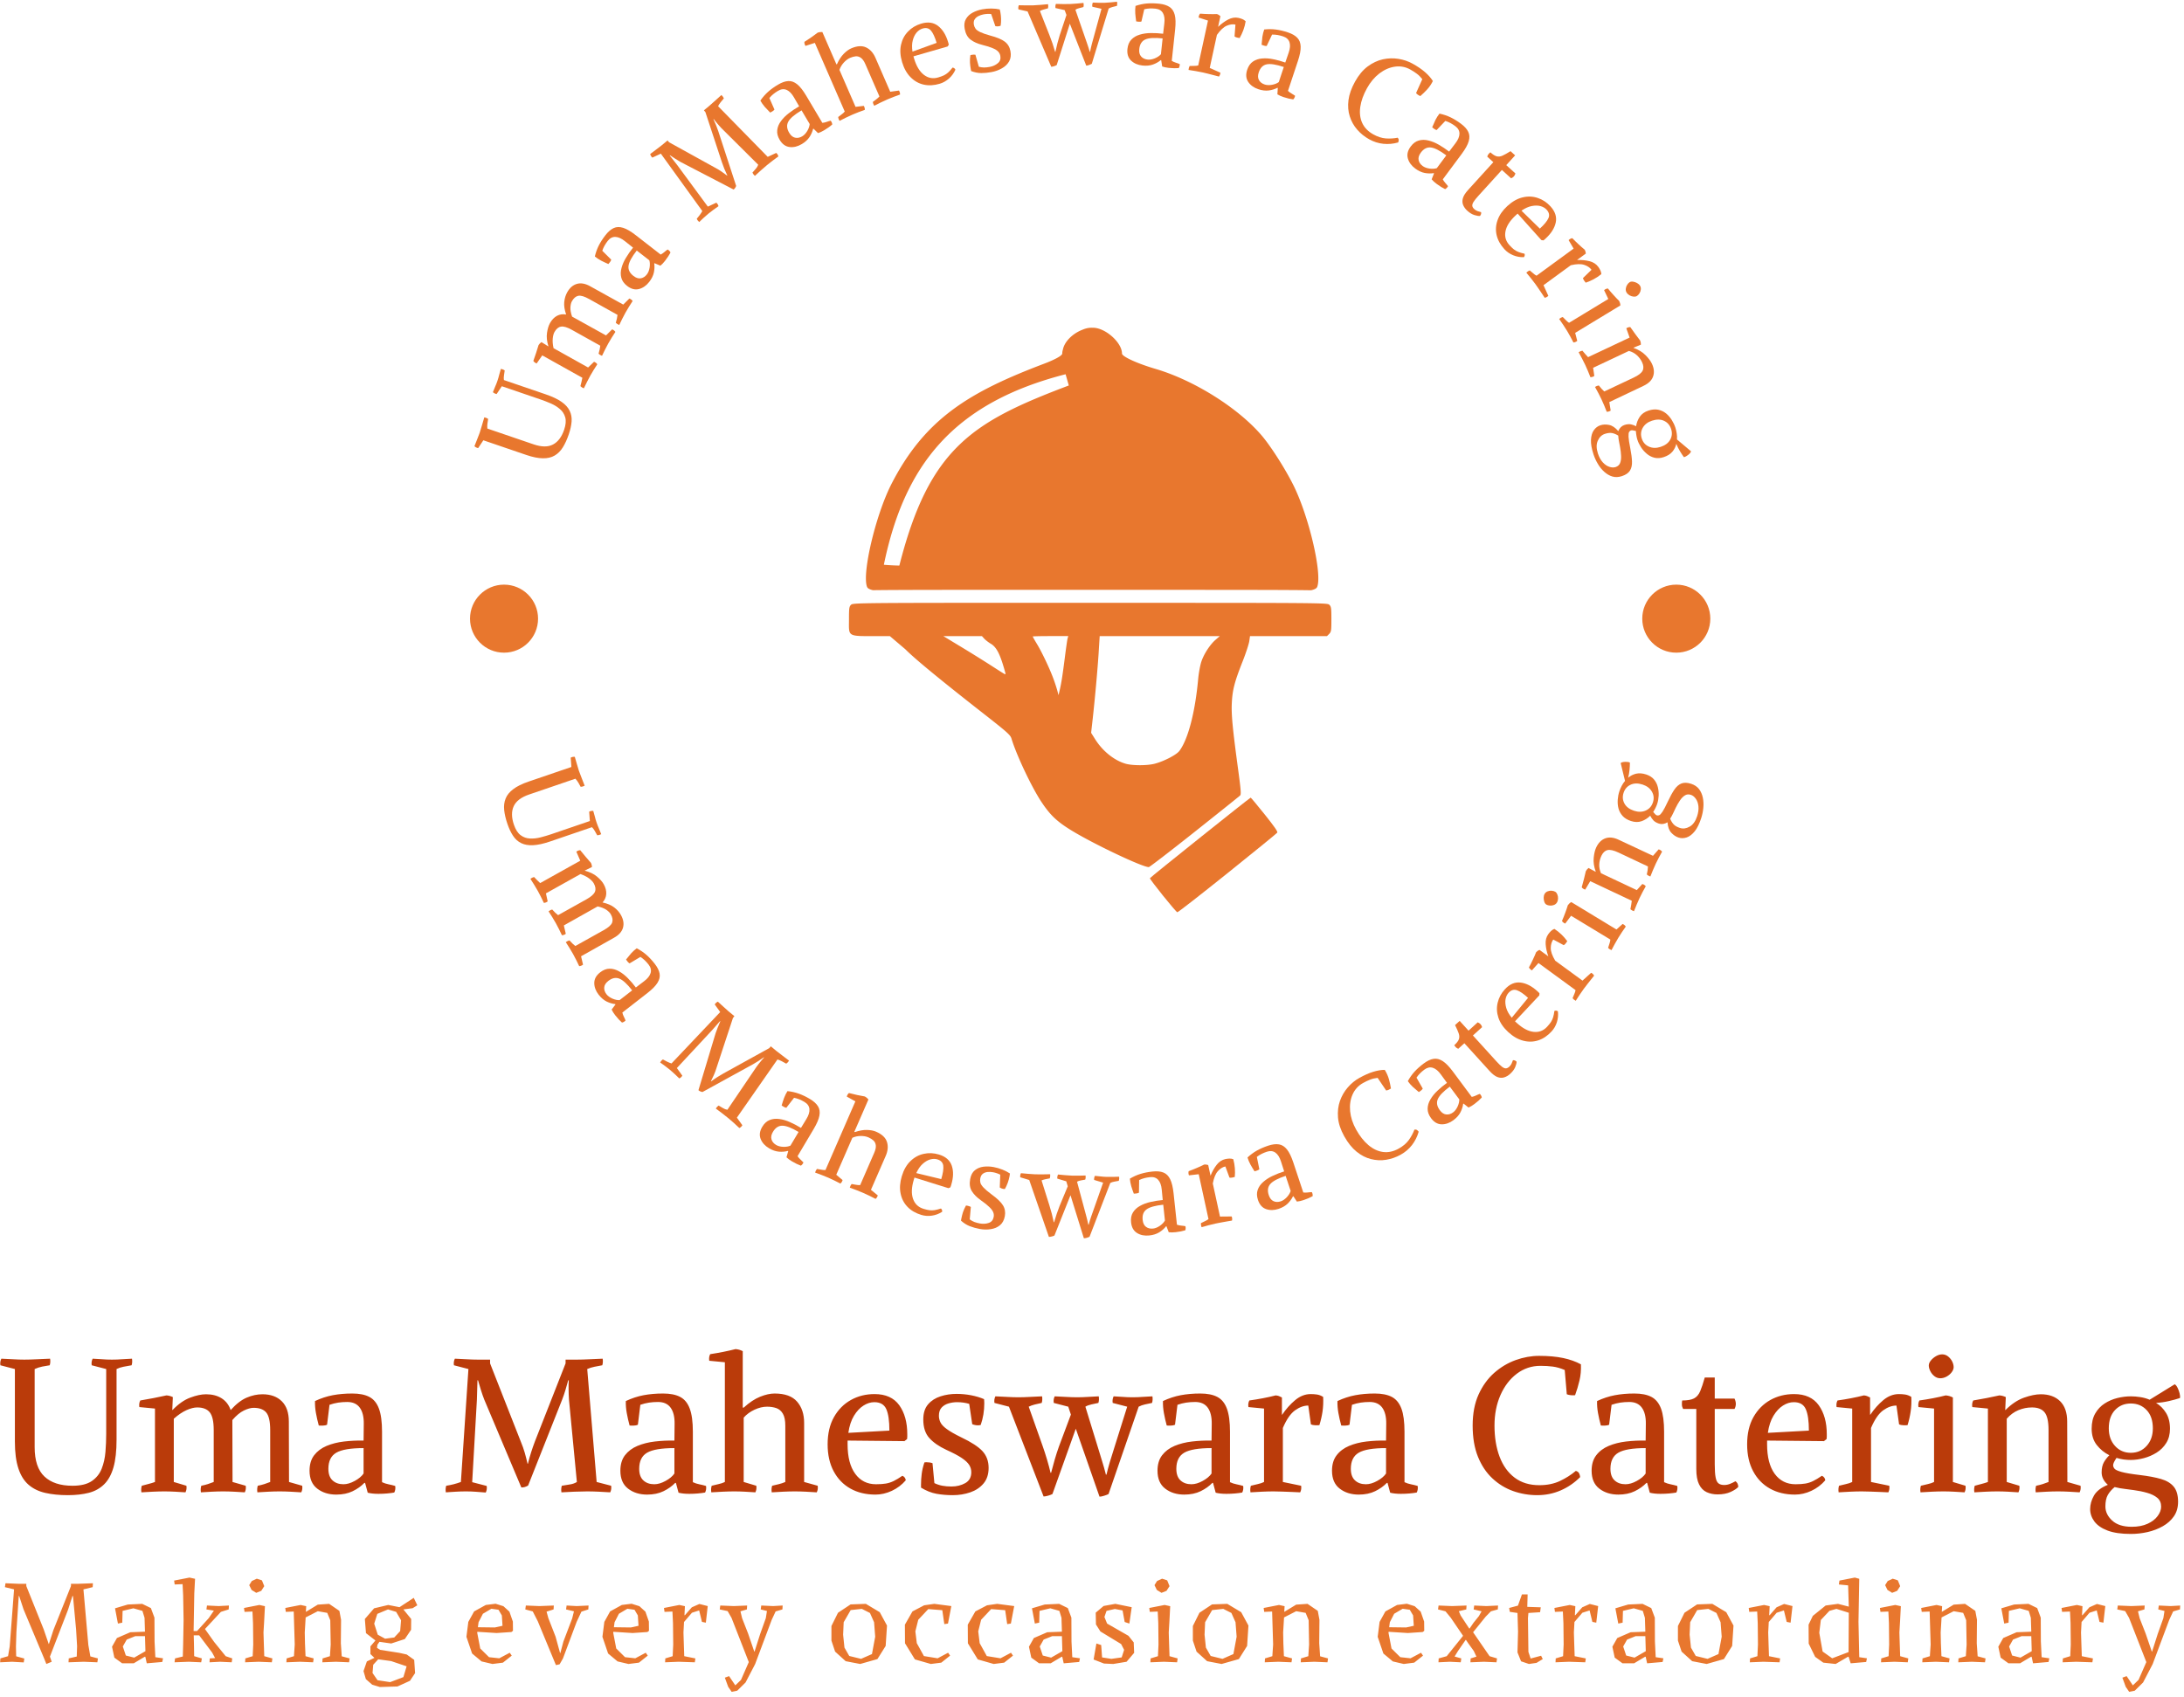 <svg xmlns="http://www.w3.org/2000/svg" version="1.1" xmlns:xlink="http://www.w3.org/1999/xlink" xmlns:svgjs="http://svgjs.dev/svgjs" width="1500" height="1166" viewBox="0 0 1500 1166"><g transform="matrix(1,0,0,1,-1.262,-1.881)"><svg viewBox="0 0 319 248" data-background-color="#ffffff" preserveAspectRatio="xMidYMid meet" height="1166" width="1500" xmlns="http://www.w3.org/2000/svg" xmlns:xlink="http://www.w3.org/1999/xlink"><g id="tight-bounds" transform="matrix(1,0,0,1,0.269,0.4)"><svg viewBox="0 0 318.462 247.2" height="247.2" width="318.462"><g><svg viewBox="0 0 395.52 307.015" height="247.2" width="318.462"><g transform="matrix(1,0,0,1,0,244.82)"><svg viewBox="0 0 395.52 62.195" height="62.195" width="395.52"><g id="textblocktransform"><svg viewBox="0 0 395.52 62.195" height="62.195" width="395.52" id="textblock"><g><svg viewBox="0 0 395.52 33.545" height="33.545" width="395.52"><g transform="matrix(1,0,0,1,0,0)"><svg width="395.52" viewBox="1.161 -37.8 578.872 49.1" height="33.545" data-palette-color="#ba3b0a"><path d="M32.05-32.5L32.05-13.75Q32.05-9.25 31.23-6.38 30.4-3.5 28.75-1.88 27.1-0.25 24.68 0.38 22.25 1 19.1 1L19.1 1Q15.75 1 13.13 0.4 10.5-0.2 8.7-1.75 6.9-3.3 5.98-6.1 5.05-8.9 5.05-13.25L5.05-13.25 5.05-32.5 1.2-33.5Q1.05-34.45 1.45-35.25L1.45-35.25Q2.8-35.2 4.48-35.1 6.15-35 7.55-35L7.55-35Q9-35 11-35.1 13-35.2 14.4-35.25L14.4-35.25Q14.55-34.3 14.3-33.5L14.3-33.5Q13.3-33.35 12.3-33.15 11.3-32.95 10.3-32.5L10.3-32.5 10.3-11.75Q10.3-6.4 12.9-3.95 15.5-1.5 20.35-1.5L20.35-1.5Q23.65-1.5 25.48-2.75 27.3-4 28.1-6.03 28.9-8.05 29.1-10.48 29.3-12.9 29.3-15.25L29.3-15.25 29.3-32.5 25.45-33.5Q25.3-34.45 25.7-35.25L25.7-35.25Q27.05-35.2 28.23-35.1 29.4-35 30.8-35L30.8-35Q32.25-35 33.5-35.1 34.75-35.2 36.15-35.25L36.15-35.25Q36.3-34.3 36.05-33.5L36.05-33.5Q34.85-33.3 33.85-33.1 32.85-32.9 32.05-32.5L32.05-32.5ZM47-25.05L46.85-21.65 46.9-21.6Q49.2-24 51.6-24.9 54-25.8 55.8-25.8L55.8-25.8Q58.25-25.8 59.95-24.73 61.65-23.65 62.35-21.6L62.35-21.6Q64.5-24 66.6-24.9 68.7-25.8 70.8-25.8L70.8-25.8Q74.05-25.8 75.92-23.95 77.8-22.1 77.8-18.55L77.8-18.55 77.85-2.5 81.35-1.5Q81.5-0.55 81.1 0.25L81.1 0.25Q79.75 0.15 78.25 0.08 76.75 0 75.35 0L75.35 0Q73.95 0 72.4 0.08 70.85 0.15 69.45 0.25L69.45 0.25Q69.3-0.7 69.55-1.5L69.55-1.5Q70.55-1.7 71.32-1.95 72.1-2.2 72.85-2.5L72.85-2.5 72.85-16.3Q72.85-19.7 71.8-20.95 70.75-22.2 68.45-22.2L68.45-22.2Q67.35-22.2 65.85-21.48 64.35-20.75 62.8-18.95L62.8-18.95 62.8-18.55 62.85-2.5 66.35-1.5Q66.5-0.55 66.1 0.25L66.1 0.25Q64.75 0.15 63.25 0.08 61.75 0 60.35 0L60.35 0Q58.95 0 57.4 0.08 55.85 0.15 54.45 0.25L54.45 0.25Q54.3-0.7 54.55-1.5L54.55-1.5Q55.55-1.7 56.32-1.95 57.1-2.2 57.85-2.5L57.85-2.5 57.85-16.3Q57.85-19.7 56.8-21 55.75-22.3 53.45-22.3L53.45-22.3Q52.25-22.3 50.62-21.58 49-20.85 47.25-19.3L47.25-19.3 47.25-2.5 50.6-1.5Q50.75-0.55 50.35 0.25L50.35 0.25Q49 0.15 47.57 0.08 46.15 0 44.75 0L44.75 0Q43.35 0 41.7 0.08 40.05 0.15 38.65 0.25L38.65 0.25Q38.5-0.7 38.75-1.5L38.75-1.5Q39.65-1.75 40.55-1.98 41.45-2.2 42.25-2.5L42.25-2.5 42.25-22 38.1-22.4Q37.95-23.4 38.35-24.15L38.35-24.15Q40.2-24.45 41.95-24.8 43.7-25.15 45.3-25.5L45.3-25.5Q46.15-25.45 47-25.05L47-25.05ZM90.4 0.85L90.4 0.85Q87.4 0.85 85.35-0.73 83.3-2.3 83.3-5.5L83.3-5.5Q83.3-8 84.52-9.6 85.75-11.2 87.82-12.08 89.9-12.95 92.45-13.25 95-13.55 97.65-13.5L97.65-13.5 97.7-17.9Q97.75-20.7 96.65-22.23 95.55-23.75 93.3-23.75L93.3-23.75Q92.05-23.75 90.9-23.58 89.75-23.4 88.6-23L88.6-23 87.95-17.7Q87.55-17.5 86.85-17.48 86.15-17.45 85.75-17.5L85.75-17.5Q85.3-19.15 85-20.8 84.7-22.45 84.75-24L84.75-24Q87.1-25.1 89.47-25.55 91.85-26 94.65-26L94.65-26Q97.45-26 99.17-25.1 100.9-24.2 101.72-22 102.55-19.8 102.55-15.85L102.55-15.85 102.55-2.45Q103.4-2.05 104.3-1.88 105.2-1.7 106.05-1.45L106.05-1.45Q106.2-0.5 105.8 0.3L105.8 0.3Q105 0.45 103.87 0.55 102.75 0.65 101.6 0.65L101.6 0.65Q99.95 0.65 98.75 0.35L98.75 0.35 98.05-2.25 97.85-2.25Q96.6-0.95 94.75-0.05 92.9 0.85 90.4 0.85ZM92.3-1.9L92.3-1.9Q93.7-1.9 95.3-2.78 96.9-3.65 97.65-4.75L97.65-4.75 97.65-11.5Q92.5-11.5 90.4-10.28 88.3-9.05 88.3-6L88.3-6Q88.3-3.95 89.4-2.93 90.5-1.9 92.3-1.9ZM143.14-13.25L151.29-34 151.29-35 154.29-35Q155.74-35 157.74-35.1 159.74-35.2 161.14-35.25L161.14-35.25Q161.29-34.3 161.04-33.5L161.04-33.5Q159.94-33.3 158.94-33.1 157.94-32.9 157.04-32.5L157.04-32.5 159.54-2.5 163.39-1.5Q163.54-0.55 163.14 0.25L163.14 0.25Q161.79 0.15 160.12 0.08 158.44 0 157.04 0L157.04 0Q155.64 0 153.62 0.08 151.59 0.15 150.19 0.25L150.19 0.25Q150.04-0.7 150.29-1.5L150.29-1.5Q151.39-1.7 152.44-1.85 153.49-2 154.29-2.5L154.29-2.5 152.19-24.4Q152.14-25.1 152.12-25.8 152.09-26.5 152.09-27.2L152.09-27.2Q152.09-27.75 152.09-28.35 152.09-28.95 152.14-29.5L152.14-29.5 151.99-29.5Q151.64-28.25 151.27-26.98 150.89-25.7 150.39-24.4L150.39-24.4 141.34-1.55Q140.39-1 139.54-1.05L139.54-1.05 129.69-24.4Q129.24-25.55 128.84-26.83 128.44-28.1 128.04-29.5L128.04-29.5 127.89-29.5 127.74-24.35 126.49-2.45 130.34-1.45Q130.49-0.5 130.09 0.3L130.09 0.3Q128.74 0.2 127.49 0.1 126.24 0 124.84 0L124.84 0Q123.44 0 122.17 0.08 120.89 0.15 119.49 0.25L119.49 0.25Q119.34-0.7 119.59-1.5L119.59-1.5Q120.59-1.65 121.57-1.9 122.54-2.15 123.49-2.5L123.49-2.5 125.49-32.5 121.64-33.5Q121.49-34.45 121.89-35.25L121.89-35.25Q123.24-35.2 124.92-35.1 126.59-35 127.99-35L127.99-35 131.24-35 131.24-34 139.39-13.25Q140.04-11.7 140.44-10.3 140.84-8.9 141.19-7.35L141.19-7.35 141.29-7.35Q141.69-8.95 142.14-10.38 142.59-11.8 143.14-13.25L143.14-13.25ZM172.94 0.85L172.94 0.85Q169.94 0.85 167.89-0.73 165.84-2.3 165.84-5.5L165.84-5.5Q165.84-8 167.06-9.6 168.29-11.2 170.36-12.08 172.44-12.95 174.99-13.25 177.54-13.55 180.19-13.5L180.19-13.5 180.24-17.9Q180.29-20.7 179.19-22.23 178.09-23.75 175.84-23.75L175.84-23.75Q174.59-23.75 173.44-23.58 172.29-23.4 171.14-23L171.14-23 170.49-17.7Q170.09-17.5 169.39-17.48 168.69-17.45 168.29-17.5L168.29-17.5Q167.84-19.15 167.54-20.8 167.24-22.45 167.29-24L167.29-24Q169.64-25.1 172.01-25.55 174.39-26 177.19-26L177.19-26Q179.99-26 181.71-25.1 183.44-24.2 184.26-22 185.09-19.8 185.09-15.85L185.09-15.85 185.09-2.45Q185.94-2.05 186.84-1.88 187.74-1.7 188.59-1.45L188.59-1.45Q188.74-0.5 188.34 0.3L188.34 0.3Q187.54 0.45 186.41 0.55 185.29 0.65 184.14 0.65L184.14 0.65Q182.49 0.65 181.29 0.35L181.29 0.35 180.59-2.25 180.39-2.25Q179.14-0.95 177.29-0.05 175.44 0.85 172.94 0.85ZM174.84-1.9L174.84-1.9Q176.24-1.9 177.84-2.78 179.44-3.65 180.19-4.75L180.19-4.75 180.19-11.5Q175.04-11.5 172.94-10.28 170.84-9.05 170.84-6L170.84-6Q170.84-3.95 171.94-2.93 173.04-1.9 174.84-1.9ZM198.34-37.25L198.34-22.25 198.59-22.25Q200.84-24.3 202.96-25.15 205.09-26 206.79-26L206.79-26Q210.89-26 212.76-23.85 214.64-21.7 214.64-18.2L214.64-18.2 214.64-2.5 218.24-1.5Q218.39-0.55 217.99 0.25L217.99 0.25Q216.64 0.15 215.09 0.08 213.54 0 212.14 0L212.14 0Q210.74 0 209.09 0.08 207.44 0.15 206.04 0.25L206.04 0.25Q205.89-0.7 206.14-1.5L206.14-1.5Q207.04-1.7 207.94-1.93 208.84-2.15 209.64-2.5L209.64-2.5 209.64-17.45Q209.64-19.55 208.99-20.65 208.34-21.75 207.24-22.13 206.14-22.5 204.79-22.5L204.79-22.5Q203.19-22.5 201.46-21.7 199.74-20.9 198.59-19.6L198.59-19.6 198.59-2.5 201.94-1.5Q202.09-0.55 201.69 0.25L201.69 0.25Q200.34 0.15 198.91 0.08 197.49 0 196.09 0L196.09 0Q194.69 0 193.04 0.08 191.39 0.15 189.99 0.25L189.99 0.25Q189.84-0.7 190.09-1.5L190.09-1.5Q191.04-1.75 191.96-1.95 192.89-2.15 193.59-2.5L193.59-2.5 193.59-34.3 189.44-34.7Q189.29-35.7 189.69-36.45L189.69-36.45Q193.29-37 196.44-37.8L196.44-37.8Q196.94-37.75 197.39-37.63 197.84-37.5 198.34-37.25L198.34-37.25ZM226.18-13.5L226.18-12.5Q226.18-7.45 228.21-4.67 230.23-1.9 233.73-1.9L233.73-1.9Q235.28-1.9 236.33-2.08 237.38-2.25 238.41-2.75 239.43-3.25 240.73-4.15L240.73-4.15Q241.53-3.8 241.63-2.95L241.63-2.95Q240.08-1.15 237.93-0.15 235.78 0.85 233.58 0.85L233.58 0.85Q229.78 0.85 226.93-0.75 224.08-2.35 222.48-5.35 220.88-8.35 220.88-12.5L220.88-12.5Q220.88-16.75 222.56-19.73 224.23-22.7 227.06-24.28 229.88-25.85 233.33-25.85L233.33-25.85Q237.78-25.85 239.91-22.88 242.03-19.9 242.03-15.2L242.03-15.2Q242.03-14.85 242.03-14.55 242.03-14.25 241.98-13.9L241.98-13.9 241.28-13.35 226.18-13.5ZM233.28-23.7L233.28-23.7Q231.83-23.7 230.41-22.8 228.98-21.9 227.88-20.1 226.78-18.3 226.38-15.55L226.38-15.55 237.28-16.15Q237.28-20 236.46-21.85 235.63-23.7 233.28-23.7ZM248.73-7.5L249.23-2.2Q250.28-1.7 251.36-1.5 252.43-1.3 253.78-1.3L253.78-1.3Q255.83-1.3 257.43-2.2 259.03-3.1 259.03-5.1L259.03-5.1Q259.03-6.15 258.46-7.05 257.88-7.95 256.46-8.9 255.03-9.85 252.38-11.05L252.38-11.05Q249.48-12.4 247.88-14.18 246.28-15.95 246.28-19.1L246.28-19.1Q246.28-21.65 247.56-23.13 248.83-24.6 250.86-25.25 252.88-25.9 255.13-25.9L255.13-25.9Q257.08-25.9 259.01-25.53 260.93-25.15 262.43-24.5L262.43-24.5Q262.43-24.25 262.46-23.95 262.48-23.65 262.48-23.4L262.48-23.4Q262.48-20.35 261.53-17.65L261.53-17.65Q261.33-17.6 261.16-17.57 260.98-17.55 260.78-17.55L260.78-17.55Q260.03-17.55 259.28-17.85L259.28-17.85 258.48-23.25Q257.83-23.45 256.98-23.58 256.13-23.7 255.28-23.7L255.28-23.7Q254.13-23.7 253.01-23.38 251.88-23.05 251.16-22.28 250.43-21.5 250.43-20.1L250.43-20.1Q250.43-19.15 250.86-18.3 251.28-17.45 252.56-16.53 253.83-15.6 256.38-14.35L256.38-14.35Q260.38-12.45 262.01-10.68 263.63-8.9 263.63-6.25L263.63-6.25Q263.63-3.7 262.28-2.1 260.93-0.5 258.76 0.25 256.58 1 254.13 1L254.13 1Q251.78 1 249.76 0.63 247.73 0.25 245.68-1L245.68-1 245.68-1.85Q245.68-3.2 245.86-4.63 246.03-6.05 246.58-7.7L246.58-7.7Q246.88-7.75 247.08-7.75L247.08-7.75Q247.98-7.75 248.73-7.5L248.73-7.5ZM293.08 1.4L286.78-16.65 280.58 0.7Q280.23 0.9 279.45 1.13 278.68 1.35 278.23 1.35L278.23 1.35 269.03-22.5 265.18-23.5Q265.03-24.45 265.43-25.25L265.43-25.25Q266.78-25.2 268.45-25.1 270.13-25 271.53-25L271.53-25Q272.98-25 274.7-25.1 276.43-25.2 277.83-25.25L277.83-25.25Q277.98-24.3 277.73-23.5L277.73-23.5Q276.83-23.3 275.9-23.08 274.98-22.85 274.28-22.5L274.28-22.5 277.98-12.05Q278.58-10.35 279.13-8.5 279.68-6.65 280.08-4.95L280.08-4.95 280.23-4.95Q280.68-6.7 281.2-8.5 281.73-10.3 282.28-11.85L282.28-11.85 285.48-20.4 284.78-22.5 280.93-23.5Q280.78-24.45 281.18-25.25L281.18-25.25Q282.53-25.2 284.13-25.1 285.73-25 287.13-25L287.13-25Q288.58-25 290.03-25.1 291.48-25.2 292.88-25.25L292.88-25.25Q293.03-24.3 292.78-23.5L292.78-23.5Q291.88-23.3 290.93-23.1 289.98-22.9 289.33-22.5L289.33-22.5 292.68-11.6Q293.23-9.75 293.78-8 294.33-6.25 294.78-4.45L294.78-4.45 294.93-4.45Q295.33-6.15 295.83-7.83 296.33-9.5 296.88-11.2L296.88-11.2 300.43-22.5 296.58-23.5Q296.43-24.45 296.83-25.25L296.83-25.25Q298.18-25.2 299.3-25.1 300.43-25 301.83-25L301.83-25Q303.28-25 304.5-25.1 305.73-25.2 307.13-25.25L307.13-25.25Q307.28-24.3 307.03-23.5L307.03-23.5Q306.08-23.3 305.15-23.1 304.23-22.9 303.48-22.5L303.48-22.5 295.48 0.7Q295.13 0.9 294.33 1.15 293.53 1.4 293.08 1.4L293.08 1.4ZM315.58 0.85L315.58 0.85Q312.58 0.85 310.53-0.73 308.48-2.3 308.48-5.5L308.48-5.5Q308.48-8 309.7-9.6 310.93-11.2 313-12.08 315.08-12.95 317.63-13.25 320.18-13.55 322.83-13.5L322.83-13.5 322.88-17.9Q322.93-20.7 321.83-22.23 320.73-23.75 318.48-23.75L318.48-23.75Q317.23-23.75 316.08-23.58 314.93-23.4 313.78-23L313.78-23 313.13-17.7Q312.73-17.5 312.03-17.48 311.33-17.45 310.93-17.5L310.93-17.5Q310.48-19.15 310.18-20.8 309.88-22.45 309.93-24L309.93-24Q312.28-25.1 314.65-25.55 317.03-26 319.83-26L319.83-26Q322.63-26 324.35-25.1 326.08-24.2 326.9-22 327.73-19.8 327.73-15.85L327.73-15.85 327.73-2.45Q328.58-2.05 329.48-1.88 330.38-1.7 331.23-1.45L331.23-1.45Q331.38-0.5 330.98 0.3L330.98 0.3Q330.18 0.45 329.05 0.55 327.93 0.65 326.78 0.65L326.78 0.65Q325.13 0.65 323.93 0.35L323.93 0.35 323.23-2.25 323.03-2.25Q321.78-0.95 319.93-0.05 318.08 0.85 315.58 0.85ZM317.48-1.9L317.48-1.9Q318.88-1.9 320.48-2.78 322.08-3.65 322.83-4.75L322.83-4.75 322.83-11.5Q317.68-11.5 315.58-10.28 313.48-9.05 313.48-6L313.48-6Q313.48-3.95 314.58-2.93 315.68-1.9 317.48-1.9ZM341.77-16.85L341.77-2.5 346.62-1.5Q346.77-0.55 346.37 0.25L346.37 0.25Q345.47 0.2 344.15 0.15 342.82 0.1 341.52 0.05 340.22 0 339.27 0L339.27 0Q337.87 0 336.22 0.08 334.57 0.15 333.17 0.25L333.17 0.25Q333.02-0.7 333.27-1.5L333.27-1.5Q334.22-1.75 335.15-1.95 336.07-2.15 336.77-2.5L336.77-2.5 336.77-22 332.62-22.4Q332.47-23.4 332.87-24.15L332.87-24.15Q334.67-24.4 336.5-24.75 338.32-25.1 339.87-25.5L339.87-25.5Q340.37-25.45 340.7-25.33 341.02-25.2 341.52-24.95L341.52-24.95 341.52-20.4 341.57-20.35Q343.12-22.65 345.05-24.25 346.97-25.85 349.17-25.85L349.17-25.85Q350.02-25.85 350.85-25.73 351.67-25.6 352.47-25.1L352.47-25.1Q352.57-23.05 352.3-21.2 352.02-19.35 351.47-17.6L351.47-17.6Q351.12-17.55 350.37-17.57 349.62-17.6 349.22-17.8L349.22-17.8 348.52-22.8Q346.77-22.8 345-21.53 343.22-20.25 341.77-16.85L341.77-16.85ZM361.92 0.85L361.92 0.85Q358.92 0.85 356.87-0.73 354.82-2.3 354.82-5.5L354.82-5.5Q354.82-8 356.05-9.6 357.27-11.2 359.35-12.08 361.42-12.95 363.97-13.25 366.52-13.55 369.17-13.5L369.17-13.5 369.22-17.9Q369.27-20.7 368.17-22.23 367.07-23.75 364.82-23.75L364.82-23.75Q363.57-23.75 362.42-23.58 361.27-23.4 360.12-23L360.12-23 359.47-17.7Q359.07-17.5 358.37-17.48 357.67-17.45 357.27-17.5L357.27-17.5Q356.82-19.15 356.52-20.8 356.22-22.45 356.27-24L356.27-24Q358.62-25.1 361-25.55 363.37-26 366.17-26L366.17-26Q368.97-26 370.7-25.1 372.42-24.2 373.25-22 374.07-19.8 374.07-15.85L374.07-15.85 374.07-2.45Q374.92-2.05 375.82-1.88 376.72-1.7 377.57-1.45L377.57-1.45Q377.72-0.5 377.32 0.3L377.32 0.3Q376.52 0.45 375.4 0.55 374.27 0.65 373.12 0.65L373.12 0.65Q371.47 0.65 370.27 0.35L370.27 0.35 369.57-2.25 369.37-2.25Q368.12-0.95 366.27-0.05 364.42 0.85 361.92 0.85ZM363.82-1.9L363.82-1.9Q365.22-1.9 366.82-2.78 368.42-3.65 369.17-4.75L369.17-4.75 369.17-11.5Q364.02-11.5 361.92-10.28 359.82-9.05 359.82-6L359.82-6Q359.82-3.95 360.92-2.93 362.02-1.9 363.82-1.9ZM419.57-5.45L419.57-5.45Q420.22-5.25 420.44-4.8 420.67-4.35 420.72-3.8L420.72-3.8Q418.42-1.5 415.52-0.25 412.62 1 409.32 1L409.32 1Q405.97 1 402.89-0.1 399.82-1.2 397.39-3.48 394.97-5.75 393.57-9.22 392.17-12.7 392.17-17.5L392.17-17.5Q392.17-22.25 393.74-25.73 395.32-29.2 397.89-31.48 400.47-33.75 403.59-34.88 406.72-36 409.82-36L409.82-36Q413.47-36 416.19-35.43 418.92-34.85 420.92-33.75L420.92-33.75Q421.02-31.45 420.54-29.45 420.07-27.45 419.37-25.55L419.37-25.55Q418.87-25.5 418.27-25.55 417.67-25.6 417.17-25.8L417.17-25.8 416.62-32.25Q414.97-32.95 413.47-33.15 411.97-33.35 410.17-33.35L410.17-33.35Q406.67-33.35 403.89-31.25 401.12-29.15 399.54-25.55 397.97-21.95 397.97-17.5L397.97-17.5Q397.97-12.8 399.32-9.22 400.67-5.65 403.32-3.65 405.97-1.65 409.87-1.65L409.87-1.65Q412.97-1.65 415.32-2.75 417.67-3.85 419.57-5.45ZM430.86 0.85L430.86 0.85Q427.86 0.85 425.81-0.73 423.76-2.3 423.76-5.5L423.76-5.5Q423.76-8 424.99-9.6 426.21-11.2 428.29-12.08 430.36-12.95 432.91-13.25 435.46-13.55 438.11-13.5L438.11-13.5 438.16-17.9Q438.21-20.7 437.11-22.23 436.01-23.75 433.76-23.75L433.76-23.75Q432.51-23.75 431.36-23.58 430.21-23.4 429.06-23L429.06-23 428.41-17.7Q428.01-17.5 427.31-17.48 426.61-17.45 426.21-17.5L426.21-17.5Q425.76-19.15 425.46-20.8 425.16-22.45 425.21-24L425.21-24Q427.56-25.1 429.94-25.55 432.31-26 435.11-26L435.11-26Q437.91-26 439.64-25.1 441.36-24.2 442.19-22 443.01-19.8 443.01-15.85L443.01-15.85 443.01-2.45Q443.86-2.05 444.76-1.88 445.66-1.7 446.51-1.45L446.51-1.45Q446.66-0.5 446.26 0.3L446.26 0.3Q445.46 0.45 444.34 0.55 443.21 0.65 442.06 0.65L442.06 0.65Q440.41 0.65 439.21 0.35L439.21 0.35 438.51-2.25 438.31-2.25Q437.06-0.95 435.21-0.05 433.36 0.85 430.86 0.85ZM432.76-1.9L432.76-1.9Q434.16-1.9 435.76-2.78 437.36-3.65 438.11-4.75L438.11-4.75 438.11-11.5Q432.96-11.5 430.86-10.28 428.76-9.05 428.76-6L428.76-6Q428.76-3.95 429.86-2.93 430.96-1.9 432.76-1.9ZM457.21 0.8L457.21 0.8Q455.61 0.8 454.31 0.2 453.01-0.4 452.29-1.88 451.56-3.35 451.56-5.95L451.56-5.95 451.56-21.9 448.06-21.9Q447.76-22.45 447.74-23.03 447.71-23.6 447.81-24.15L447.81-24.15Q449.91-24.15 450.96-24.7 452.01-25.25 452.59-26.6 453.16-27.95 453.81-30.25L453.81-30.25 456.46-30.25 456.46-24.65 461.71-24.65Q462.41-23.2 461.71-21.9L461.71-21.9 456.46-21.9 456.46-7.2Q456.46-4.9 456.69-3.73 456.91-2.55 457.46-2.13 458.01-1.7 458.96-1.7L458.96-1.7Q459.76-1.7 460.51-2 461.26-2.3 461.96-2.7L461.96-2.7Q462.66-2.25 462.71-1.2L462.71-1.2Q462.16-0.55 460.71 0.13 459.26 0.8 457.21 0.8ZM470.36-13.5L470.36-12.5Q470.36-7.45 472.38-4.67 474.41-1.9 477.91-1.9L477.91-1.9Q479.46-1.9 480.51-2.08 481.56-2.25 482.58-2.75 483.61-3.25 484.91-4.15L484.91-4.15Q485.71-3.8 485.81-2.95L485.81-2.95Q484.26-1.15 482.11-0.15 479.96 0.85 477.76 0.85L477.76 0.85Q473.96 0.85 471.11-0.75 468.26-2.35 466.66-5.35 465.06-8.35 465.06-12.5L465.06-12.5Q465.06-16.75 466.73-19.73 468.41-22.7 471.23-24.28 474.06-25.85 477.51-25.85L477.51-25.85Q481.96-25.85 484.08-22.88 486.21-19.9 486.21-15.2L486.21-15.2Q486.21-14.85 486.21-14.55 486.21-14.25 486.16-13.9L486.16-13.9 485.46-13.35 470.36-13.5ZM477.46-23.7L477.46-23.7Q476.01-23.7 474.58-22.8 473.16-21.9 472.06-20.1 470.96-18.3 470.56-15.55L470.56-15.55 481.46-16.15Q481.46-20 480.63-21.85 479.81-23.7 477.46-23.7ZM497.96-16.85L497.96-2.5 502.81-1.5Q502.96-0.55 502.56 0.25L502.56 0.25Q501.66 0.2 500.33 0.15 499.01 0.1 497.71 0.05 496.41 0 495.46 0L495.46 0Q494.06 0 492.41 0.08 490.76 0.15 489.36 0.25L489.36 0.25Q489.21-0.7 489.46-1.5L489.46-1.5Q490.41-1.75 491.33-1.95 492.26-2.15 492.96-2.5L492.96-2.5 492.96-22 488.81-22.4Q488.66-23.4 489.06-24.15L489.06-24.15Q490.86-24.4 492.68-24.75 494.51-25.1 496.06-25.5L496.06-25.5Q496.56-25.45 496.88-25.33 497.21-25.2 497.71-24.95L497.71-24.95 497.71-20.4 497.76-20.35Q499.31-22.65 501.23-24.25 503.16-25.85 505.36-25.85L505.36-25.85Q506.21-25.85 507.03-25.73 507.86-25.6 508.66-25.1L508.66-25.1Q508.76-23.05 508.48-21.2 508.21-19.35 507.66-17.6L507.66-17.6Q507.31-17.55 506.56-17.57 505.81-17.6 505.41-17.8L505.41-17.8 504.71-22.8Q502.96-22.8 501.18-21.53 499.41-20.25 497.96-16.85L497.96-16.85ZM519.7-24.95L519.7-2.5 523.05-1.5Q523.2-0.55 522.8 0.25L522.8 0.25Q521.45 0.15 520.03 0.08 518.6 0 517.2 0L517.2 0Q515.8 0 514.15 0.08 512.5 0.15 511.1 0.25L511.1 0.25Q510.95-0.7 511.2-1.5L511.2-1.5Q512.15-1.75 513.08-1.95 514-2.15 514.7-2.5L514.7-2.5 514.7-22 510.55-22.4Q510.4-23.4 510.8-24.15L510.8-24.15Q512.6-24.4 514.43-24.75 516.25-25.1 517.8-25.5L517.8-25.5Q518.3-25.45 518.75-25.33 519.2-25.2 519.7-24.95L519.7-24.95ZM516.35-30.05L516.35-30.05Q515.5-30.05 514.8-30.6 514.1-31.15 513.7-31.95 513.3-32.75 513.3-33.45L513.3-33.45Q513.3-34.1 513.85-34.77 514.4-35.45 515.23-35.93 516.05-36.4 516.85-36.4L516.85-36.4Q517.75-36.4 518.45-35.83 519.15-35.25 519.53-34.48 519.9-33.7 519.9-33L519.9-33Q519.9-32.35 519.38-31.65 518.85-30.95 518.03-30.5 517.2-30.05 516.35-30.05ZM533.75-25.05L533.6-21.65 533.65-21.6Q536.05-24 538.6-24.9 541.15-25.8 543.05-25.8L543.05-25.8Q546.3-25.8 548.18-23.95 550.05-22.1 550.05-18.55L550.05-18.55 550.1-2.5 553.6-1.5Q553.75-0.55 553.35 0.25L553.35 0.25Q552 0.15 550.5 0.08 549 0 547.6 0L547.6 0Q546.2 0 544.65 0.08 543.1 0.15 541.7 0.25L541.7 0.25Q541.55-0.7 541.8-1.5L541.8-1.5Q542.8-1.7 543.58-1.95 544.35-2.2 545.1-2.5L545.1-2.5 545.1-16.3Q545.1-19.7 544.05-21 543-22.3 540.7-22.3L540.7-22.3Q538.85-22.3 537.1-21.58 535.35-20.85 534-19.3L534-19.3 534-2.5 537.35-1.5Q537.5-0.55 537.1 0.25L537.1 0.25Q535.75 0.15 534.33 0.08 532.9 0 531.5 0L531.5 0Q530.1 0 528.45 0.08 526.8 0.15 525.4 0.25L525.4 0.25Q525.25-0.7 525.5-1.5L525.5-1.5Q526.4-1.75 527.3-1.98 528.2-2.2 529-2.5L529-2.5 529-22 524.85-22.4Q524.7-23.4 525.1-24.15L525.1-24.15Q526.95-24.45 528.7-24.8 530.45-25.15 532.05-25.5L532.05-25.5Q532.9-25.45 533.75-25.05L533.75-25.05ZM566.95-8.35L566.95-8.35Q566.05-8.35 565.1-8.47 564.15-8.6 563.15-8.9L563.15-8.9Q562.65-8.15 562.45-7.7 562.25-7.25 562.25-6.95L562.25-6.95Q562.25-6.5 562.6-6.05 562.95-5.6 564.45-5.18 565.95-4.75 569.35-4.35L569.35-4.35Q572.7-3.95 574.95-3.3 577.2-2.65 578.35-1.25 579.5 0.15 579.5 2.75L579.5 2.75Q579.5 5 578.4 6.6 577.3 8.2 575.45 9.25 573.6 10.3 571.4 10.8 569.2 11.3 566.95 11.3L566.95 11.3Q563.15 11.3 560.77 10.4 558.4 9.5 557.27 7.98 556.15 6.45 556.15 4.7L556.15 4.7Q556.15 2.9 557.15 1.13 558.15-0.65 560.85-1.75L560.85-1.75Q559.2-3.2 559.2-5.05L559.2-5.05Q559.2-6.7 559.82-7.78 560.45-8.85 561.25-9.6L561.25-9.6Q559.25-10.6 557.9-12.33 556.55-14.05 556.55-16.65L556.55-16.65Q556.55-19.05 557.5-20.7 558.45-22.35 560-23.35 561.55-24.35 563.37-24.8 565.2-25.25 566.95-25.25L566.95-25.25Q568.15-25.25 569.45-25.05 570.75-24.85 571.95-24.35L571.95-24.35 578.6-28.45Q579-28.25 579.35-27.55 579.7-26.85 579.9-26.08 580.1-25.3 580-24.8L580-24.8Q578.65-24.35 577-23.98 575.35-23.6 573.65-23.5L573.65-23.5Q575.25-22.55 576.3-20.85 577.35-19.15 577.35-16.65L577.35-16.65Q577.35-14.45 576.37-12.88 575.4-11.3 573.8-10.3 572.2-9.3 570.4-8.83 568.6-8.35 566.95-8.35ZM566.95-10.25L566.95-10.25Q569.5-10.25 571.15-12.08 572.8-13.9 572.8-16.75L572.8-16.75Q572.8-19.85 571.15-21.6 569.5-23.35 566.95-23.35L566.95-23.35Q564.4-23.35 562.75-21.6 561.1-19.85 561.1-16.75L561.1-16.75Q561.1-13.9 562.75-12.08 564.4-10.25 566.95-10.25ZM567.7-0.35L567.7-0.35Q566.8-0.5 565.42-0.65 564.05-0.8 562.65-1.15L562.65-1.15Q561.45-0.15 560.82 0.98 560.2 2.1 560.2 4L560.2 4Q560.2 6.1 562 7.75 563.8 9.4 567.2 9.4L567.2 9.4Q569.65 9.4 571.4 8.6 573.15 7.8 574.07 6.55 575 5.3 575 4.05L575 4.05Q575 2.55 573.97 1.7 572.95 0.85 571.27 0.38 569.6-0.1 567.7-0.35Z" opacity="1" transform="matrix(1,0,0,1,0,0)" fill="#ba3b0a" class="wordmark-text-0" data-fill-palette-color="primary" id="text-0"></path></svg></g></svg></g><g transform="matrix(1,0,0,1,0,41.464)"><svg viewBox="0 0 395.52 20.731" height="20.731" width="395.52"><g transform="matrix(1,0,0,1,0,0)"><svg width="395.52" viewBox="1.05 -37.8 978.74 51.3" height="20.731" data-palette-color="#e8772e"><path d="M4.6-2.5L5.35-6.9 7.3-32.5 3.2-33.5 3.45-35.25 9.55-35 12.8-35 12.8-34 20.6-14.55 22.85-8 22.95-8 24.95-14.2 32.85-34 32.85-35 35.85-35 42.7-35.25 42.6-33.5 38.45-32.5 40.65-7.5 41.55-2.4 44.95-1.5 44.7 0.25 38.6 0 31.75 0.25 31.85-1.5 35.45-2.35 35.6-7 35.15-14.5 33.75-29.5 33.5-29.5 31.55-23.4 23.4-2.3 24.2 0 21.8 1 20.85-1.35 11.55-23.55 9.6-29.5 9.4-29.5 8.35-13.35 8.15-6.8 8.25-2.45 11.9-1.45 11.65 0.3 6.4 0 1.05 0.25 1.15-1.5 4.6-2.5ZM70.33-19.8L70.38-9.1 70.73-2.05 74.18-1.55 73.83 0.1 66.88 0.7 66.23-2.25 65.98-2.25 61.03 0.7 55.83 0.7 52.33-1.85 51.28-6.75 53.48-10.65 59.48-13.25 66.08-13.5 65.88-19.75 64.93-22.85 60.88-24 56.03-22.85 55.88-17.55 53.93-17.15 52.63-24 58.38-25.7 64.83-26 68.73-24.1 70.33-19.8ZM56.13-6.85L57.48-2.8 61.23-1.85 66.28-4.75 66.08-11.5 61.73-11.5 57.88-9.95 56.13-6.85ZM89.46-13.8L94.71-19.6 97.01-22.95 93.66-23.5 93.91-25.25 99.16-25 103.76-25.25 103.66-23.5 100.16-22.4 93.01-14.7 97.16-8.85 102.31-2.5 105.26-1.5 105.01 0.25 99.81 0 95.06 0.25 95.16-1.5 97.56-1.65 96.21-4.15 90.41-11.85 87.96-11.85 88.06-8.3 88.16-2.5 91.61-1.5 91.31 0.25 85.76 0 79.36 0.25 79.56-1.5 83.06-2.35 83.21-7.75 83.41-18.7 83.21-29.85 82.96-34.85 79.41-34.7 79.16-36.45 86.06-37.8 88.56-37.25 88.21-30.65 87.91-13.8 89.46-13.8ZM119.93-24.95L119.58-18.15 119.28-13.15 119.43-8.3 119.63-2.5 123.28-1.5 123.03 0.25 117.13 0 111.03 0.25 111.13-1.5 114.43-2.5 114.68-7.75 114.58-17.35 114.33-22.55 110.78-22.4 110.53-24.15 117.43-25.5 119.93-24.95ZM112.88-34.4L114.03-36.25 116.28-37.3 118.58-36.55 119.63-33.95 118.28-31.85 116.03-30.95 113.93-32.25 112.88-34.4ZM154.01-8.3L154.41-2.45 157.96-1.5 157.71 0.25 151.81 0 145.71 0.25 145.81-1.5 149.11-2.5 149.46-7.75 149.26-18.65 147.91-21.95 143.66-22.7 138.21-19.9 138.11-18.15 137.81-13.15 137.91-8.3 138.16-2.5 141.81-1.5 141.56 0.25 135.66 0 129.56 0.25 129.66-1.5 132.96-2.5 133.31-7.75 132.86-22.55 129.31-22.4 129.06-24.15 135.96-25.5 138.46-24.95 138.31-22.4 143.66-25.65 148.76-26 153.36-22.85 154.11-18.85 154.01-8.3ZM180.34-24.5L186.74-28.7 188.34-25.35 186.24-24.05 182.09-23.5 185.59-19.2 185.54-14.35 182.74-10.2 176.64-8.2 171.34-8.95 170.44-7.65 170.24-6.25 171.64-5.35 180.24-4 183.59-3.25 186.94-0.85 187.34 5.1 185.04 8.55 179.44 11.1 171.54 11.35 168.09 10.3 165.24 7.8 164.19 4.2 165.69-0.15 169.09-1.75 167.29-3.45 167.29-6.9 169.54-9.55 165.29-12.85 164.79-19.2 168.94-24 175.29-25.5 180.34-24.5ZM170.59-12.15L173.89-10.35 177.99-10.9 180.64-13.75 181.04-18.65 178.84-22.4 175.19-23.5 170.39-21.5 168.99-17.1 170.59-12.15ZM183.54 2.05L176.59-0.3 170.79-1.1 168.54 1.35 168.24 5.05 170.49 8.3 176.14 9.15 182.09 6.9 183.54 2.05ZM223.94-12.9L215.29-13.45 215.24-13 216.59-5.95 220.54-2.05 225.14-1.55 229.84-4.05 230.74-2.75 226.79 0.4 222.09 1 217.19-0.15 212.94-3.7 210.39-11.2 211.24-17.9 213.84-22.6 219.09-25.5 223.49-26.05 226.99-24.95 229.69-22.5 231.24-18.05 231.29-13.9 230.59-13.35 223.94-12.9ZM221.59-23.8L217.79-21.55 215.84-17.75 215.54-15.5 223.14-15.4 226.59-16.15 226.29-20.8 224.79-23.35 221.59-23.8ZM250.57 1.5L242.42-18.2 240.17-22.6 236.82-23.5 237.07-25.25 243.17-25 249.62-25.25 249.52-23.5 246.37-22.5 247.17-19.6 250.42-11.25 252.42-3.95 252.57-3.95 253.92-9.05 257.87-19.45 258.67-22.65 255.12-23.5 255.37-25.25 259.92-25 265.22-25.25 265.12-23.5 262.02-22.5 259.87-17.9 253.72-1.45 252.22 1.15 250.57 1.5ZM285-12.9L276.35-13.45 276.3-13 277.65-5.95 281.6-2.05 286.2-1.55 290.9-4.05 291.8-2.75 287.85 0.4 283.15 1 278.25-0.15 274-3.7 271.45-11.2 272.3-17.9 274.9-22.6 280.15-25.5 284.55-26.05 288.05-24.95 290.75-22.5 292.3-18.05 292.35-13.9 291.65-13.35 285-12.9ZM282.65-23.8L278.85-21.55 276.9-17.75 276.6-15.5 284.2-15.4 287.65-16.15 287.35-20.8 285.85-23.35 282.65-23.8ZM308.48-24.95L308.28-20.9 308.48-20.9 311.58-24.45 314.98-25.95 318.73-25 317.88-17.55 316.13-17.9 314.88-23.05 311.63-22 308.08-17.85 307.83-13.15 307.98-8.3 308.18-2.5 313.18-1.5 312.93 0.25 305.68 0 299.58 0.25 299.68-1.5 302.98-2.5 303.23-7.75 303.13-17.35 302.88-22.55 299.33-22.4 299.08-24.15 305.98-25.5 308.48-24.95ZM331.96 13L329.46 13.5 327.91 11.25 326.41 7.15 328.31 6.45 331.11 10.6 333.66 8.15 337.16 0.15 329.41-19.7 327.66-22.75 324.11-23.5 324.36-25.25 330.46-25 336.41-25.25 336.31-23.5 333.41-22.65 334.16-19.55 336.86-12.65 339.61-4.6 339.76-4.6 342.26-12.45 344.81-19.6 345.31-22.8 342.51-23.5 342.76-25.25 348.11-25 352.36-25.25 352.26-23.5 349.21-22.6 347.46-18.85 340.01 1.05 335.71 9.3 331.96 13ZM375.91-4.55L374.26-9.5 374.26-16.05 377.21-22 382.86-25.75 389.71-26 395.96-22.25 399.21-16.25 398.61-7.1 394.91-1.2 387.16 1 380.66-0.25 375.91-4.55ZM382.91-23.2L379.76-17.75 379.51-12.15 380.11-6.35 382.26-2.6 387.56-1.3 392.46-3.45 393.91-11.25 393.41-17.75 391.56-21.9 387.91-23.75 382.91-23.2ZM424.94-16.9L424.04-23.15 417.74-23.65 413.24-18.85 411.94-13.65 412.59-8.35 415.79-2.55 421.94-1.55 426.64-4.05 427.54-2.75 423.59 0.4 418.89 1 411.74-1.05 407.29-8.3 407.24-16.65 410.64-22.6 415.89-25.35 420.44-26 428.09-25 426.59-17.15 424.94-16.9ZM453.17-16.9L452.27-23.15 445.97-23.65 441.47-18.85 440.17-13.65 440.82-8.35 444.02-2.55 450.17-1.55 454.87-4.05 455.77-2.75 451.82 0.4 447.12 1 439.97-1.05 435.52-8.3 435.47-16.65 438.87-22.6 444.12-25.35 448.67-26 456.32-25 454.82-17.15 453.17-16.9ZM481.99-19.8L482.04-9.1 482.39-2.05 485.84-1.55 485.49 0.1 478.54 0.7 477.89-2.25 477.64-2.25 472.69 0.7 467.49 0.7 463.99-1.85 462.94-6.75 465.14-10.65 471.14-13.25 477.74-13.5 477.54-19.75 476.59-22.85 472.54-24 467.69-22.85 467.54-17.55 465.59-17.15 464.29-24 470.04-25.7 476.49-26 480.39-24.1 481.99-19.8ZM467.79-6.85L469.14-2.8 472.89-1.85 477.94-4.75 477.74-11.5 473.39-11.5 469.54-9.95 467.79-6.85ZM495.37-7.5L495.77-1.95 499.92-1.3 504.57-1.95 505.67-5.35 504.32-7.95 495.02-13.6 493.02-16.75 492.92-22.05 496.47-25.05 501.72-26 509.07-24.5 508.02-17.15 505.92-17.85 504.97-23.05 501.52-23.7 497.77-22.85 496.82-20.1 498.02-17.15 507.62-11.65 509.97-8.7 510.17-4 506.77 0 500.77 1 496.62 0.8 491.97-1 493.22-8.2 495.37-7.5ZM526.35-24.95L526-18.15 525.7-13.15 525.85-8.3 526.05-2.5 529.7-1.5 529.45 0.25 523.55 0 517.45 0.25 517.55-1.5 520.85-2.5 521.1-7.75 521-17.35 520.75-22.55 517.2-22.4 516.95-24.15 523.85-25.5 526.35-24.95ZM519.3-34.4L520.45-36.25 522.7-37.3 525-36.55 526.05-33.95 524.7-31.85 522.45-30.95 520.35-32.25 519.3-34.4ZM538.18-4.55L536.53-9.5 536.53-16.05 539.48-22 545.13-25.75 551.98-26 558.23-22.25 561.48-16.25 560.88-7.1 557.18-1.2 549.43 1 542.93-0.25 538.18-4.55ZM545.18-23.2L542.03-17.75 541.78-12.15 542.38-6.35 544.53-2.6 549.83-1.3 554.73-3.45 556.18-11.25 555.68-17.75 553.83-21.9 550.18-23.75 545.18-23.2ZM593.26-8.3L593.66-2.45 597.21-1.5 596.96 0.25 591.06 0 584.96 0.25 585.06-1.5 588.36-2.5 588.71-7.75 588.51-18.65 587.16-21.95 582.91-22.7 577.46-19.9 577.36-18.15 577.06-13.15 577.16-8.3 577.41-2.5 581.06-1.5 580.81 0.25 574.91 0 568.81 0.25 568.91-1.5 572.21-2.5 572.56-7.75 572.11-22.55 568.56-22.4 568.31-24.15 575.21-25.5 577.71-24.95 577.56-22.4 582.91-25.65 588.01-26 592.61-22.85 593.36-18.85 593.26-8.3ZM633.06-12.9L624.41-13.45 624.36-13 625.71-5.95 629.66-2.05 634.26-1.55 638.96-4.05 639.86-2.75 635.91 0.4 631.21 1 626.31-0.15 622.06-3.7 619.51-11.2 620.36-17.9 622.96-22.6 628.21-25.5 632.61-26.05 636.11-24.95 638.81-22.5 640.36-18.05 640.41-13.9 639.71-13.35 633.06-12.9ZM630.71-23.8L626.91-21.55 624.96-17.75 624.66-15.5 632.26-15.4 635.71-16.15 635.41-20.8 633.91-23.35 630.71-23.8ZM650.49-2.5L657.84-11.65 652.29-19.8 649.94-22.65 646.59-23.5 646.84-25.25 652.94-25 659.39-25.25 659.29-23.5 655.94-22.7 656.74-20.8 660.59-14.95 660.79-14.95 662.49-17.45 664.94-20.5 666.14-22.65 662.59-23.5 662.84-25.25 668.29-25 673.54-25.25 673.44-23.5 670.34-22.65 667.99-20.25 662.34-13.25 669.74-2.5 673.09-1.5 672.84 0.25 667.24 0 661.14 0.25 661.24-1.5 663.84-2.3 662.64-4.85 660.19-8.25 659.14-9.8 658.99-9.8 655.54-4.8 654.04-2.35 657.04-1.5 656.79 0.25 651.89 0 646.79 0.25 646.89-1.5 650.49-2.5ZM693.62-1.2L690.82 0.5 687.42 1 683.87-0.2 682.27-4.2 682.52-13.5 682.27-21.9 678.82-22.4 678.52-24.15 682.47-25.2 684.27-30.25 686.82-30.25 686.67-24.65 692.72-24.45 692.42-22.25 687.17-21.9 686.97-19.6 687.17-4.45 688.17-1.45 692.87-2.7 693.62-1.2ZM708.24-24.95L708.04-20.9 708.24-20.9 711.34-24.45 714.74-25.95 718.49-25 717.64-17.55 715.89-17.9 714.64-23.05 711.39-22 707.84-17.85 707.59-13.15 707.74-8.3 707.94-2.5 712.94-1.5 712.69 0.25 705.44 0 699.34 0.25 699.44-1.5 702.74-2.5 702.99-7.75 702.89-17.35 702.64-22.55 699.09-22.4 698.84-24.15 705.74-25.5 708.24-24.95ZM743.92-19.8L743.97-9.1 744.32-2.05 747.77-1.55 747.42 0.1 740.47 0.7 739.82-2.25 739.57-2.25 734.62 0.7 729.42 0.7 725.92-1.85 724.87-6.75 727.07-10.65 733.07-13.25 739.67-13.5 739.47-19.75 738.52-22.85 734.47-24 729.62-22.85 729.47-17.55 727.52-17.15 726.22-24 731.97-25.7 738.42-26 742.32-24.1 743.92-19.8ZM729.72-6.85L731.07-2.8 734.82-1.85 739.87-4.75 739.67-11.5 735.32-11.5 731.47-9.95 729.72-6.85ZM755.95-4.55L754.3-9.5 754.3-16.05 757.25-22 762.9-25.75 769.75-26 776-22.25 779.25-16.25 778.65-7.1 774.95-1.2 767.2 1 760.7-0.25 755.95-4.55ZM762.95-23.2L759.8-17.75 759.55-12.15 760.15-6.35 762.3-2.6 767.6-1.3 772.5-3.45 773.95-11.25 773.45-17.75 771.6-21.9 767.95-23.75 762.95-23.2ZM795.48-24.95L795.28-20.9 795.48-20.9 798.58-24.45 801.98-25.95 805.73-25 804.88-17.55 803.13-17.9 801.88-23.05 798.63-22 795.08-17.85 794.83-13.15 794.98-8.3 795.18-2.5 800.18-1.5 799.93 0.25 792.68 0 786.58 0.25 786.68-1.5 789.98-2.5 790.23-7.75 790.13-17.35 789.88-22.55 786.33-22.4 786.08-24.15 792.98-25.5 795.48-24.95ZM831.86 0.7L830.91-2.25 830.66-2.25 825.11 1 819.56 0.4 815.91-2.2 813.01-8.15 812.96-16.65 814.86-20.6 820.61-25.25 826.16-26 831.01-24.75 830.71-34.3 826.56-34.7 826.81-36.45 833.71-37.8 835.71-37.25 835.36-17.9 835.71-2.05 839.16-1.55 838.81 0.1 831.86 0.7ZM819.26-4.6L823.56-1.55 830.91-4.35 831.01-22 825.46-23.75 822.31-22.85 818.46-18.75 817.76-13 819.26-4.6ZM854.38-24.95L854.03-18.15 853.73-13.15 853.88-8.3 854.08-2.5 857.73-1.5 857.48 0.25 851.58 0 845.48 0.25 845.58-1.5 848.88-2.5 849.13-7.75 849.03-17.35 848.78-22.55 845.23-22.4 844.98-24.15 851.88-25.5 854.38-24.95ZM847.33-34.4L848.48-36.25 850.73-37.3 853.03-36.55 854.08-33.95 852.73-31.85 850.48-30.95 848.38-32.25 847.33-34.4ZM888.46-8.3L888.86-2.45 892.41-1.5 892.16 0.25 886.26 0 880.16 0.25 880.26-1.5 883.56-2.5 883.91-7.75 883.71-18.65 882.36-21.95 878.11-22.7 872.66-19.9 872.56-18.15 872.26-13.15 872.36-8.3 872.61-2.5 876.26-1.5 876.01 0.25 870.11 0 864.01 0.25 864.11-1.5 867.41-2.5 867.76-7.75 867.31-22.55 863.76-22.4 863.51-24.15 870.41-25.5 872.91-24.95 872.76-22.4 878.11-25.65 883.21-26 887.81-22.85 888.56-18.85 888.46-8.3ZM917.19-19.8L917.24-9.1 917.59-2.05 921.04-1.55 920.69 0.1 913.74 0.7 913.09-2.25 912.84-2.25 907.89 0.7 902.69 0.7 899.19-1.85 898.14-6.75 900.34-10.65 906.34-13.25 912.94-13.5 912.74-19.75 911.79-22.85 907.74-24 902.89-22.85 902.74-17.55 900.79-17.15 899.49-24 905.24-25.7 911.69-26 915.59-24.1 917.19-19.8ZM902.99-6.85L904.34-2.8 908.09-1.85 913.14-4.75 912.94-11.5 908.59-11.5 904.74-9.95 902.99-6.85ZM935.92-24.95L935.72-20.9 935.92-20.9 939.02-24.45 942.42-25.95 946.17-25 945.32-17.55 943.57-17.9 942.32-23.05 939.07-22 935.52-17.85 935.27-13.15 935.42-8.3 935.62-2.5 940.62-1.5 940.37 0.25 933.12 0 927.02 0.25 927.12-1.5 930.42-2.5 930.67-7.75 930.57-17.35 930.32-22.55 926.77-22.4 926.52-24.15 933.42-25.5 935.92-24.95ZM959.39 13L956.89 13.5 955.34 11.25 953.84 7.15 955.74 6.45 958.54 10.6 961.09 8.15 964.59 0.15 956.84-19.7 955.09-22.75 951.54-23.5 951.79-25.25 957.89-25 963.84-25.25 963.74-23.5 960.84-22.65 961.59-19.55 964.29-12.65 967.04-4.6 967.19-4.6 969.69-12.45 972.24-19.6 972.74-22.8 969.94-23.5 970.19-25.25 975.54-25 979.79-25.25 979.69-23.5 976.64-22.6 974.89-18.85 967.44 1.05 963.14 9.3 959.39 13Z" opacity="1" transform="matrix(1,0,0,1,0,0)" fill="#e8772e" class="slogan-text-1" data-fill-palette-color="secondary" id="text-1"></path></svg></g></svg></g></svg></g></svg></g><g transform="matrix(1,0,0,1,85.249,0)"><svg viewBox="0 0 225.022 225.022" height="225.022" width="225.022"><g><svg viewBox="0 0 225.022 225.022" height="225.022" width="225.022"><g transform="matrix(1,0,0,1,68.745,59.473)"><svg viewBox="0 0 87.531 106.076" height="106.076" width="87.531"><g><svg xmlns="http://www.w3.org/2000/svg" xmlns:xlink="http://www.w3.org/1999/xlink" version="1.1" x="0" y="0" viewBox="12.866 4.999 74.266 90.001" enable-background="new 0 0 100 100" xml:space="preserve" height="106.076" width="87.531" class="icon-dxe-0" data-fill-palette-color="accent" id="dxe-0"><path d="M74.708 77.352C74.584 77.352 59.25 89.615 59.198 89.755 59.136 89.918 63.193 94.964 63.415 95 63.516 95.018 66.984 92.318 71.129 88.993S78.727 82.855 78.802 82.74C78.903 82.588 78.356 81.801 76.868 79.941 75.729 78.52 74.756 77.352 74.708 77.352" fill="#e8772e" data-fill-palette-color="accent"></path><path d="M86.824 47.667C86.515 47.358 86.303 47.358 50.003 47.358 40.928 47.358 34.109 47.353 28.98 47.358 13.592 47.373 13.413 47.435 13.181 47.667 12.904 47.944 12.872 48.195 12.872 49.929 12.872 52.7 12.497 52.48 17.686 52.48H19.164L21.552 54.509C22.956 55.935 26.887 59.174 33.422 64.287 37.275 67.301 37.716 67.696 37.886 68.257 38.675 70.857 41.025 75.814 42.535 78.069 43.85 80.036 44.859 81.001 46.999 82.327 50.377 84.423 58.119 88.098 59.033 88.046 59.148 88.04 62.323 85.608 66.066 82.636 69.812 79.663 72.966 77.14 73.082 77.021 73.256 76.841 73.204 76.174 72.773 72.99 71.911 66.607 71.717 64.558 71.806 62.765 71.904 60.773 72.216 59.544 73.472 56.369 73.994 55.045 74.451 53.628 74.499 53.223L74.603 52.483H86.453L86.803 52.132C87.112 51.803 87.132 51.6 87.132 49.869 87.133 48.182 87.102 47.944 86.824 47.667M34.39 56.779A225 225 0 0 0 29.803 53.939L27.396 52.48H33.34L33.69 52.871C33.892 53.086 34.347 53.447 34.698 53.652 35.46 54.097 35.973 54.96 36.55 56.798 36.772 57.508 36.962 58.173 36.962 58.259 36.961 58.445 37.121 58.533 34.39 56.779M46.527 52.83C46.474 53.021 46.289 54.302 46.115 55.669 45.76 58.477 45.574 59.667 45.313 60.791L45.128 61.572 44.922 60.791A27 27 0 0 0 44.305 58.939C43.723 57.377 42.548 54.909 41.795 53.671 41.438 53.086 41.157 52.574 41.157 52.54 41.157 52.507 42.387 52.478 43.893 52.478H46.629zM69.318 53.035C68.46 53.769 67.513 55.22 67.117 56.409 66.937 56.945 66.709 58.165 66.624 59.103 66.159 64.222 65.057 68.423 63.725 70.169 63.27 70.765 61.376 71.749 59.959 72.123 58.796 72.433 56.488 72.433 55.434 72.123 53.69 71.614 51.917 70.185 50.766 68.358L50.148 67.371 50.395 65.17C50.777 61.756 51.223 56.655 51.341 54.474L51.465 52.48H69.956z" fill="#e8772e" data-fill-palette-color="accent"></path><path d="M16.553 45.411C18.786 45.379 22.554 45.365 28.98 45.358 34.109 45.353 40.928 45.358 50.003 45.358 71.448 45.358 80.295 45.358 84.01 45.422 84.634 45.281 84.869 45.106 84.952 44.889 85.738 42.842 83.661 33.993 81.269 29.214 79.974 26.625 77.775 23.196 76.394 21.582 72.754 17.331 65.98 13.079 60.062 11.338 57.23 10.505 54.898 9.433 54.898 8.972 54.898 7.276 52.335 5.002 50.435 5.002 50.343 5.002 50.261 4.996 50.168 5.002 49.736 5.002 49.272 5.109 48.81 5.311 47.324 5.876 46.048 7.117 45.807 8.355A2 2 0 0 0 45.704 8.972C45.704 9.297 44.539 9.925 42.865 10.556 31.553 14.85 24.552 18.918 19.332 29.214 16.941 33.992 14.864 42.841 15.65 44.889 15.731 45.1 15.961 45.271 16.553 45.411M46.218 12.162L46.712 13.89C32.006 19.459 25.248 23.393 20.628 41.619A34 34 0 0 1 18.242 41.495C21.377 26.299 28.808 16.616 46.218 12.162" fill="#e8772e" data-fill-palette-color="accent"></path></svg></g></svg></g><g id="text-0"><path d="M6.15 68.97l7.583 2.591c1.212 0.414 2.168 0.867 2.869 1.36 0.696 0.484 1.188 1.025 1.475 1.622 0.29 0.591 0.408 1.243 0.353 1.955-0.055 0.712-0.228 1.493-0.518 2.342v0c-0.31 0.907-0.667 1.687-1.07 2.338-0.403 0.651-0.899 1.148-1.486 1.49-0.581 0.344-1.292 0.51-2.135 0.497-0.838-0.004-1.844-0.206-3.016-0.607v0l-7.787-2.66-0.94 1.416c-0.266-0.047-0.492-0.161-0.677-0.34v0c0.139-0.365 0.298-0.767 0.477-1.205 0.187-0.443 0.345-0.852 0.474-1.228v0c0.133-0.389 0.276-0.861 0.43-1.416 0.158-0.547 0.294-1.01 0.409-1.391v0c0.273 0.05 0.505 0.143 0.697 0.281v0c-0.054 0.285-0.097 0.571-0.13 0.857-0.041 0.29-0.046 0.589-0.013 0.897v0l8.39 2.866c1.445 0.494 2.618 0.504 3.518 0.029 0.9-0.474 1.574-1.366 2.021-2.675v0c0.303-0.888 0.371-1.636 0.202-2.243-0.169-0.608-0.492-1.113-0.97-1.515-0.469-0.406-1.022-0.747-1.659-1.023-0.637-0.275-1.273-0.522-1.908-0.738v0l-6.97-2.382-0.94 1.416c-0.266-0.047-0.492-0.161-0.677-0.339v0c0.139-0.365 0.275-0.699 0.407-1.001 0.141-0.306 0.277-0.651 0.408-1.033v0c0.133-0.389 0.241-0.757 0.323-1.106 0.089-0.346 0.192-0.709 0.307-1.089v0c0.273 0.05 0.505 0.143 0.696 0.281v0c-0.059 0.342-0.104 0.655-0.137 0.941-0.041 0.29-0.043 0.561-0.006 0.812z" fill="#e8772e" data-fill-palette-color="accent"></path><path d="M12.958 62.081l1.23 0.77 0.033-0.017c-0.281-0.902-0.365-1.714-0.252-2.436 0.107-0.725 0.285-1.311 0.536-1.759v0c0.341-0.61 0.764-1.052 1.27-1.327 0.503-0.268 1.057-0.347 1.662-0.236v0c-0.297-0.872-0.411-1.63-0.342-2.274 0.067-0.653 0.245-1.24 0.536-1.76v0c0.451-0.807 1.037-1.315 1.757-1.525 0.721-0.209 1.524-0.067 2.409 0.428v0l6.001 3.328 1.109-1.099c0.253 0.094 0.452 0.244 0.595 0.451v0c-0.214 0.327-0.434 0.672-0.659 1.032-0.225 0.361-0.436 0.717-0.633 1.07v0c-0.194 0.347-0.388 0.717-0.584 1.109-0.199 0.399-0.384 0.778-0.554 1.139v0c-0.253-0.094-0.462-0.227-0.625-0.397v0c0.086-0.281 0.153-0.534 0.2-0.759 0.041-0.228 0.078-0.455 0.109-0.68v0l-5.148-2.876c-0.849-0.474-1.501-0.67-1.955-0.586-0.458 0.089-0.847 0.421-1.168 0.995v0c-0.154 0.275-0.244 0.648-0.272 1.119-0.022 0.474 0.08 1.029 0.306 1.665v0l0.152 0.085 6.001 3.329 1.108-1.099c0.253 0.094 0.45 0.247 0.591 0.459v0c-0.211 0.321-0.429 0.663-0.654 1.024-0.228 0.367-0.439 0.723-0.633 1.07v0c-0.194 0.347-0.39 0.72-0.589 1.118-0.196 0.393-0.379 0.769-0.549 1.129v0c-0.257-0.088-0.465-0.221-0.625-0.396v0c0.083-0.275 0.15-0.528 0.2-0.759 0.041-0.228 0.078-0.455 0.109-0.68v0l-5.148-2.876c-0.849-0.474-1.509-0.67-1.978-0.587-0.467 0.077-0.86 0.402-1.181 0.976v0c-0.167 0.299-0.273 0.699-0.317 1.2-0.048 0.507 0.001 1.087 0.146 1.74v0l6.269 3.502 1.073-1.036c0.257 0.088 0.455 0.239 0.596 0.45v0c-0.211 0.321-0.424 0.654-0.639 0.996-0.218 0.349-0.424 0.697-0.618 1.044v0c-0.194 0.347-0.397 0.731-0.609 1.154-0.209 0.417-0.4 0.808-0.574 1.174v0c-0.253-0.094-0.462-0.227-0.626-0.397v0c0.061-0.264 0.127-0.522 0.197-0.773 0.067-0.261 0.12-0.51 0.158-0.747v0l-7.274-4.062-1.019 1.466c-0.271-0.104-0.471-0.259-0.599-0.464v0c0.185-0.5 0.355-0.994 0.509-1.481 0.157-0.477 0.302-0.941 0.436-1.392v0c0.129-0.203 0.304-0.383 0.526-0.542z" fill="#e8772e" data-fill-palette-color="accent"></path><path d="M32.514 51.155v0c-0.526 0.676-1.143 1.107-1.852 1.293-0.718 0.187-1.437 0.002-2.156-0.557v0c-0.562-0.437-0.915-0.932-1.057-1.486-0.148-0.557-0.136-1.147 0.035-1.768 0.162-0.621 0.433-1.243 0.814-1.867 0.375-0.628 0.802-1.237 1.279-1.829v0l-1.472-1.17c-0.619-0.498-1.198-0.758-1.737-0.778-0.534-0.016-0.997 0.227-1.387 0.73v0c-0.219 0.281-0.41 0.566-0.574 0.855-0.164 0.289-0.301 0.599-0.411 0.93v0l1.622 1.612c-0.028 0.126-0.101 0.269-0.217 0.43-0.117 0.161-0.216 0.283-0.298 0.367v0c-0.449-0.193-0.884-0.397-1.307-0.613-0.423-0.225-0.807-0.48-1.15-0.764v0c0.169-0.719 0.408-1.383 0.717-1.993 0.314-0.615 0.716-1.239 1.208-1.871v0c0.488-0.627 0.986-1.055 1.494-1.285 0.503-0.234 1.074-0.249 1.715-0.046 0.635 0.199 1.396 0.643 2.282 1.332v0l4.526 3.519c0.243-0.123 0.462-0.27 0.655-0.441 0.198-0.176 0.4-0.336 0.606-0.478v0c0.236 0.132 0.41 0.31 0.521 0.535v0c-0.105 0.213-0.244 0.453-0.416 0.718-0.176 0.271-0.365 0.536-0.566 0.796v0c-0.29 0.373-0.573 0.67-0.848 0.889v0l-1.067-0.452-0.05 0.065c0.073 0.508 0.051 1.05-0.068 1.626-0.124 0.572-0.404 1.139-0.841 1.701zM32.088 49.796v0c0.244-0.314 0.409-0.727 0.496-1.241 0.077-0.512 0.059-0.952-0.055-1.318v0l-2.279-1.772c-0.904 1.162-1.401 2.086-1.491 2.77-0.094 0.69 0.202 1.302 0.889 1.837v0c0.465 0.362 0.908 0.506 1.328 0.434 0.426-0.068 0.796-0.305 1.112-0.71z" fill="#e8772e" data-fill-palette-color="accent"></path><path d="M45.686 29.401l-2.982-9.056-0.269-0.325 0.989-0.819c0.316-0.262 0.683-0.588 1.099-0.977 0.42-0.384 0.782-0.71 1.084-0.978v0c0.206 0.185 0.355 0.386 0.447 0.604v0c-0.208 0.243-0.403 0.48-0.585 0.711-0.181 0.221-0.335 0.46-0.461 0.715v0l9.003 9.191 1.541-0.716c0.207 0.175 0.338 0.387 0.392 0.635v0c-0.313 0.224-0.66 0.48-1.042 0.77-0.382 0.29-0.726 0.562-1.032 0.815v0c-0.306 0.253-0.674 0.572-1.104 0.955-0.435 0.387-0.797 0.718-1.085 0.993v0c-0.202-0.179-0.349-0.378-0.441-0.596v0c0.203-0.248 0.408-0.485 0.614-0.709 0.201-0.22 0.345-0.459 0.432-0.718v0l-6.667-6.63c-0.137-0.144-0.274-0.293-0.411-0.447-0.132-0.149-0.261-0.299-0.388-0.452v0c-0.101-0.121-0.205-0.248-0.314-0.38-0.109-0.132-0.207-0.26-0.293-0.385v0l-0.047 0.04c0.148 0.34 0.298 0.682 0.451 1.027 0.147 0.349 0.283 0.712 0.408 1.089v0l3.26 9.987c-0.115 0.291-0.269 0.507-0.463 0.65v0l-9.607-4.994c-0.31-0.17-0.623-0.36-0.939-0.569-0.321-0.205-0.653-0.424-0.997-0.655v0l-0.047 0.039 1.355 1.732 5.56 7.547 1.541-0.716c0.202 0.179 0.333 0.391 0.393 0.635v0c-0.313 0.224-0.615 0.438-0.907 0.645-0.292 0.206-0.593 0.438-0.905 0.696v0c-0.306 0.253-0.592 0.504-0.858 0.751-0.266 0.247-0.544 0.508-0.832 0.783v0c-0.207-0.175-0.354-0.374-0.44-0.596v0c0.186-0.216 0.365-0.44 0.537-0.672 0.173-0.232 0.329-0.473 0.469-0.722v0l-7.524-10.416-1.541 0.716c-0.202-0.179-0.333-0.396-0.391-0.649v0c0.304-0.234 0.647-0.491 1.028-0.772 0.391-0.28 0.739-0.546 1.045-0.8v0l1.076-0.891 0.269 0.324 8.345 4.613c0.422 0.22 0.802 0.447 1.139 0.683 0.347 0.237 0.701 0.491 1.06 0.763v0l0.031-0.026c-0.204-0.418-0.387-0.827-0.549-1.226-0.158-0.394-0.307-0.8-0.447-1.217z" fill="#e8772e" data-fill-palette-color="accent"></path><path d="M60.18 26.154v0c-0.736 0.437-1.468 0.613-2.196 0.528-0.737-0.088-1.339-0.523-1.804-1.306v0c-0.364-0.612-0.511-1.202-0.442-1.769 0.066-0.573 0.292-1.118 0.679-1.634 0.377-0.519 0.856-0.999 1.438-1.441 0.579-0.447 1.198-0.859 1.859-1.236v0l-0.943-1.626c-0.394-0.69-0.839-1.143-1.333-1.359-0.491-0.21-1.011-0.152-1.558 0.173v0c-0.306 0.182-0.588 0.377-0.847 0.587-0.258 0.209-0.499 0.448-0.722 0.716v0l0.922 2.093c-0.072 0.107-0.192 0.214-0.359 0.321-0.167 0.107-0.304 0.185-0.412 0.232v0c-0.347-0.343-0.678-0.692-0.993-1.047-0.312-0.364-0.576-0.741-0.791-1.131v0c0.42-0.608 0.885-1.139 1.395-1.594 0.516-0.458 1.119-0.892 1.808-1.301v0c0.683-0.406 1.303-0.623 1.86-0.651 0.553-0.034 1.091 0.16 1.613 0.583 0.519 0.417 1.065 1.108 1.638 2.073v0l2.929 4.928c0.271-0.026 0.528-0.083 0.77-0.171 0.248-0.092 0.495-0.166 0.74-0.224v0c0.172 0.209 0.268 0.438 0.289 0.688v0c-0.176 0.16-0.392 0.333-0.649 0.517-0.263 0.188-0.535 0.366-0.818 0.534v0c-0.406 0.241-0.778 0.414-1.114 0.519v0l-0.828-0.81-0.07 0.042c-0.117 0.5-0.336 0.996-0.657 1.489-0.324 0.487-0.792 0.913-1.404 1.277zM60.279 24.732v0c0.341-0.203 0.646-0.528 0.915-0.974 0.259-0.449 0.402-0.865 0.43-1.247v0l-1.475-2.482c-1.266 0.752-2.066 1.431-2.399 2.036-0.34 0.608-0.287 1.286 0.157 2.034v0c0.301 0.506 0.66 0.803 1.078 0.889 0.421 0.092 0.853 0.007 1.294-0.256z" fill="#e8772e" data-fill-palette-color="accent"></path><path d="M63.922 5.812l2.558 5.877 0.094-0.041c0.358-0.791 0.765-1.416 1.223-1.876 0.46-0.469 0.91-0.8 1.35-0.991v0c1.074-0.467 1.979-0.525 2.714-0.174 0.733 0.346 1.299 0.977 1.699 1.894v0l2.677 6.151 1.585-0.219c0.144 0.229 0.208 0.47 0.192 0.723v0c-0.363 0.128-0.749 0.27-1.159 0.426-0.416 0.159-0.807 0.318-1.171 0.476v0c-0.364 0.159-0.759 0.342-1.184 0.549-0.425 0.207-0.814 0.403-1.168 0.587v0c-0.144-0.229-0.23-0.46-0.257-0.695v0c0.214-0.16 0.425-0.319 0.633-0.477 0.214-0.16 0.404-0.333 0.57-0.517v0l-2.551-5.859c-0.238-0.546-0.504-0.927-0.799-1.142-0.295-0.215-0.609-0.31-0.942-0.285-0.33 0.032-0.671 0.124-1.022 0.277v0c-0.414 0.18-0.803 0.473-1.165 0.877-0.362 0.404-0.62 0.841-0.774 1.312v0l2.92 6.706 1.491-0.178c0.144 0.229 0.208 0.47 0.192 0.723v0c-0.363 0.128-0.733 0.263-1.112 0.406-0.385 0.145-0.76 0.297-1.124 0.455v0c-0.364 0.159-0.759 0.342-1.184 0.549-0.419 0.205-0.808 0.4-1.168 0.587v0c-0.144-0.229-0.227-0.461-0.248-0.699v0c0.215-0.176 0.434-0.342 0.657-0.499 0.217-0.154 0.396-0.318 0.537-0.491v0l-5.425-12.462-1.699 0.549c-0.15-0.241-0.215-0.485-0.196-0.732v0c0.879-0.554 1.685-1.114 2.417-1.68v0c0.137-0.045 0.269-0.076 0.396-0.094 0.136-0.014 0.283-0.019 0.443-0.013z" fill="#e8772e" data-fill-palette-color="accent"></path><path d="M80.447 10.226l0.124 0.413c0.414 1.377 1.01 2.361 1.787 2.949 0.78 0.595 1.648 0.749 2.606 0.461v0c0.42-0.126 0.767-0.256 1.042-0.388 0.273-0.139 0.527-0.316 0.763-0.529 0.241-0.222 0.501-0.512 0.78-0.868v0c0.246 0.033 0.417 0.161 0.512 0.383v0c-0.272 0.618-0.662 1.154-1.169 1.606-0.503 0.444-1.056 0.757-1.66 0.939v0c-1.036 0.311-2.007 0.367-2.911 0.166-0.913-0.205-1.708-0.652-2.387-1.342-0.684-0.681-1.196-1.589-1.537-2.724v0c-0.349-1.161-0.416-2.217-0.202-3.168 0.208-0.949 0.635-1.753 1.282-2.413 0.637-0.663 1.428-1.137 2.372-1.421v0c1.213-0.365 2.234-0.228 3.063 0.41 0.822 0.64 1.426 1.603 1.811 2.889v0c0.028 0.092 0.054 0.18 0.08 0.265 0.024 0.079 0.044 0.169 0.06 0.272v0l-0.217 0.312zM82.096 5.182v0c-0.394 0.118-0.751 0.358-1.072 0.719-0.312 0.366-0.545 0.84-0.699 1.422-0.154 0.583-0.171 1.264-0.051 2.043v0l4.383-1.586c-0.315-1.049-0.66-1.793-1.035-2.231-0.375-0.438-0.884-0.56-1.526-0.367z" fill="#e8772e" data-fill-palette-color="accent"></path><path d="M91.689 9.931l0.627 2.182c0.316 0.087 0.631 0.133 0.946 0.136 0.313-0.003 0.658-0.039 1.035-0.109v0c0.572-0.107 1.06-0.331 1.463-0.671 0.404-0.333 0.554-0.78 0.45-1.338v0c-0.055-0.296-0.187-0.554-0.395-0.773-0.209-0.226-0.541-0.432-0.994-0.619-0.448-0.195-1.073-0.392-1.876-0.59v0c-0.885-0.225-1.596-0.545-2.134-0.96-0.544-0.414-0.899-1.062-1.064-1.943v0c-0.133-0.714-0.06-1.309 0.22-1.787 0.279-0.484 0.684-0.87 1.215-1.157 0.538-0.289 1.12-0.492 1.747-0.609v0c0.545-0.102 1.101-0.15 1.666-0.144 0.559 0.007 1.064 0.062 1.515 0.166v0c0.013 0.067 0.03 0.141 0.052 0.22 0.023 0.086 0.041 0.163 0.053 0.231v0c0.16 0.855 0.18 1.687 0.06 2.497v0c-0.058 0.025-0.11 0.045-0.156 0.06-0.046 0.016-0.099 0.029-0.16 0.041v0c-0.209 0.039-0.426 0.034-0.651-0.014v0l-0.756-2.2c-0.193-0.027-0.414-0.034-0.662-0.023-0.242 0.01-0.481 0.038-0.717 0.082v0c-0.323 0.06-0.635 0.164-0.935 0.311-0.299 0.153-0.529 0.357-0.69 0.61-0.162 0.253-0.205 0.578-0.131 0.975v0c0.049 0.263 0.154 0.504 0.313 0.725 0.165 0.213 0.45 0.414 0.855 0.604 0.406 0.196 0.998 0.402 1.777 0.618v0c1.224 0.322 2.108 0.689 2.652 1.104 0.551 0.413 0.896 0.989 1.034 1.729v0c0.133 0.714 0.054 1.331-0.239 1.853-0.294 0.515-0.728 0.934-1.301 1.257-0.566 0.329-1.192 0.557-1.879 0.686v0c-0.66 0.123-1.282 0.184-1.868 0.182-0.592-0.001-1.207-0.123-1.845-0.366v0l-0.066-0.353c-0.07-0.377-0.119-0.769-0.146-1.175-0.022-0.414 0.002-0.864 0.071-1.351v0c0.078-0.029 0.144-0.048 0.198-0.058v0c0.256-0.048 0.494-0.058 0.716-0.029z" fill="#e8772e" data-fill-palette-color="accent"></path><path d="M111.8 11.914l-2.976-7.613-2.384 7.507c-0.094 0.058-0.249 0.125-0.465 0.202-0.224 0.07-0.397 0.107-0.521 0.111v0l-4.296-10.044-1.658-0.372c-0.057-0.265-0.032-0.516 0.075-0.753v0c0.384 0 0.816 0.008 1.297 0.025 0.48 0.01 0.919 0.008 1.315-0.006v0c0.411-0.015 0.862-0.045 1.354-0.089 0.492-0.052 0.936-0.092 1.332-0.12v0c0.051 0.272 0.046 0.523-0.014 0.751v0c-0.258 0.064-0.516 0.135-0.774 0.213-0.265 0.071-0.494 0.162-0.689 0.271v0l1.741 4.409c0.188 0.473 0.371 0.97 0.547 1.492 0.176 0.521 0.331 1.023 0.465 1.505v0l0.061-0.002c0.112-0.504 0.231-1.016 0.357-1.535 0.132-0.519 0.269-1 0.41-1.443v0l1.235-3.704-0.33-0.883-1.658-0.372c-0.051-0.265-0.025-0.517 0.076-0.753v0c0.391 0 0.812 0.009 1.265 0.027 0.46 0.011 0.888 0.009 1.285-0.005v0c0.411-0.015 0.824-0.043 1.241-0.086 0.409-0.049 0.812-0.087 1.209-0.115v0c0.058 0.272 0.053 0.522-0.014 0.751v0c-0.251 0.064-0.513 0.131-0.785 0.203-0.265 0.064-0.488 0.158-0.668 0.281v0l1.594 4.599c0.176 0.521 0.352 1.029 0.527 1.523 0.175 0.494 0.334 0.995 0.475 1.505v0l0.072-0.003c0.092-0.49 0.201-0.977 0.328-1.461 0.127-0.477 0.26-0.962 0.4-1.453v0l1.337-4.88-1.658-0.372c-0.051-0.265-0.022-0.517 0.086-0.754v0c0.384 0 0.737 0.011 1.06 0.034 0.316 0.016 0.676 0.017 1.079 0.003v0c0.411-0.015 0.79-0.042 1.139-0.082 0.348-0.047 0.72-0.084 1.116-0.112v0c0.051 0.272 0.046 0.523-0.014 0.751v0c-0.265 0.064-0.53 0.132-0.795 0.203-0.258 0.064-0.495 0.158-0.709 0.283v0l-3.064 10.029c-0.094 0.058-0.252 0.129-0.476 0.213-0.23 0.077-0.407 0.117-0.53 0.121z" fill="#e8772e" data-fill-palette-color="accent"></path><path d="M122.01 11.892v0c-0.851-0.091-1.543-0.389-2.074-0.893-0.538-0.512-0.758-1.221-0.661-2.127v0c0.076-0.708 0.311-1.269 0.706-1.681 0.396-0.419 0.903-0.72 1.522-0.901 0.613-0.189 1.284-0.286 2.015-0.291 0.731-0.011 1.474 0.03 2.229 0.124v0l0.22-1.867c0.098-0.788 0.014-1.417-0.253-1.887-0.267-0.463-0.718-0.728-1.351-0.795v0c-0.354-0.038-0.697-0.05-1.029-0.038-0.332 0.013-0.668 0.059-1.007 0.141v0l-0.517 2.228c-0.122 0.042-0.281 0.056-0.48 0.041-0.198-0.014-0.354-0.034-0.468-0.06v0c-0.072-0.483-0.128-0.961-0.167-1.433-0.031-0.479-0.017-0.939 0.044-1.38v0c0.7-0.235 1.391-0.382 2.072-0.44 0.688-0.057 1.43-0.043 2.227 0.042v0c0.79 0.084 1.416 0.282 1.879 0.594 0.463 0.304 0.777 0.782 0.942 1.433 0.165 0.644 0.188 1.525 0.069 2.642v0l-0.61 5.7c0.233 0.142 0.473 0.25 0.72 0.325 0.254 0.075 0.496 0.163 0.726 0.263v0c0.012 0.27-0.048 0.511-0.181 0.725v0c-0.237 0.023-0.513 0.031-0.829 0.025-0.323-0.007-0.648-0.028-0.975-0.063v0c-0.47-0.05-0.871-0.134-1.203-0.252v0l-0.177-1.146-0.081-0.008c-0.393 0.33-0.866 0.596-1.419 0.799-0.551 0.196-1.181 0.256-1.889 0.18zM122.942 10.814v0c0.395 0.042 0.834-0.035 1.316-0.232 0.476-0.204 0.84-0.451 1.091-0.74v0l0.307-2.871c-1.464-0.157-2.511-0.093-3.14 0.191-0.636 0.283-1.001 0.857-1.094 1.723v0c-0.063 0.586 0.047 1.038 0.33 1.357 0.282 0.326 0.678 0.517 1.19 0.572z" fill="#e8772e" data-fill-palette-color="accent"></path><path d="M135.507 6.336l-1.304 5.993 1.936 0.863c-0.017 0.27-0.103 0.503-0.258 0.701v0c-0.251-0.069-0.56-0.15-0.925-0.243-0.365-0.093-0.727-0.186-1.085-0.279-0.358-0.092-0.672-0.167-0.939-0.225v0c-0.388-0.084-0.815-0.167-1.282-0.247-0.459-0.079-0.889-0.148-1.29-0.208v0c0.017-0.27 0.082-0.508 0.198-0.714v0c0.284-0.015 0.559-0.022 0.824-0.02 0.273 0.003 0.517-0.024 0.733-0.082v0l1.772-8.141-1.7-0.549c0.021-0.29 0.111-0.526 0.27-0.709v0c0.516 0.042 1.04 0.069 1.57 0.079 0.529 0.017 1.02 0.015 1.474-0.005v0c0.138 0.044 0.246 0.092 0.326 0.145 0.086 0.054 0.192 0.133 0.316 0.237v0l-0.413 1.897 0.016 0.024c0.567-0.543 1.166-0.98 1.799-1.311 0.633-0.332 1.257-0.431 1.873-0.297v0c0.234 0.051 0.464 0.122 0.69 0.213 0.22 0.083 0.426 0.219 0.615 0.407v0c-0.097 0.575-0.238 1.112-0.424 1.611-0.186 0.499-0.409 0.976-0.669 1.432v0c-0.103-0.008-0.258-0.039-0.464-0.091-0.206-0.052-0.359-0.12-0.46-0.205v0l0.164-2.151c-0.489-0.106-1.019-0.036-1.592 0.211-0.572 0.247-1.163 0.802-1.771 1.664z" fill="#e8772e" data-fill-palette-color="accent"></path><path d="M143.033 16.191v0c-0.812-0.27-1.425-0.708-1.837-1.314-0.416-0.615-0.481-1.354-0.194-2.219v0c0.225-0.676 0.574-1.173 1.048-1.492 0.476-0.325 1.036-0.511 1.679-0.557 0.639-0.055 1.316-0.007 2.031 0.144 0.717 0.144 1.434 0.343 2.151 0.595v0l0.612-1.777c0.263-0.75 0.315-1.382 0.154-1.898-0.163-0.509-0.547-0.864-1.151-1.064v0c-0.338-0.112-0.671-0.197-0.997-0.256-0.327-0.058-0.665-0.084-1.014-0.077v0l-0.979 2.068c-0.128 0.015-0.287-0.005-0.478-0.062-0.191-0.056-0.339-0.109-0.445-0.158v0c0.032-0.487 0.079-0.966 0.141-1.436 0.071-0.474 0.183-0.921 0.337-1.339v0c0.734-0.081 1.44-0.077 2.118 0.011 0.684 0.09 1.407 0.262 2.168 0.514v0c0.754 0.25 1.324 0.577 1.709 0.979 0.388 0.396 0.593 0.93 0.616 1.601 0.025 0.665-0.14 1.53-0.494 2.596v0l-1.808 5.441c0.197 0.188 0.409 0.345 0.634 0.47 0.232 0.128 0.45 0.265 0.654 0.412v0c-0.045 0.266-0.155 0.49-0.331 0.669v0c-0.236-0.028-0.508-0.079-0.816-0.151-0.314-0.075-0.627-0.165-0.939-0.269v0c-0.448-0.149-0.822-0.316-1.121-0.502v0l0.07-1.157-0.078-0.026c-0.455 0.239-0.973 0.398-1.555 0.479-0.58 0.074-1.209-0.001-1.885-0.225zM144.173 15.335v0c0.377 0.125 0.822 0.143 1.335 0.054 0.509-0.098 0.917-0.262 1.224-0.492v0l0.91-2.739c-1.397-0.464-2.434-0.625-3.109-0.481-0.682 0.141-1.16 0.625-1.435 1.45v0c-0.186 0.559-0.174 1.025 0.034 1.397 0.206 0.379 0.553 0.649 1.041 0.811z" fill="#e8772e" data-fill-palette-color="accent"></path><path d="M168.305 24.992v0c0.132 0.144 0.194 0.285 0.188 0.422-0.009 0.144-0.043 0.289-0.102 0.437v0c-0.894 0.255-1.79 0.336-2.687 0.245-0.897-0.092-1.756-0.366-2.576-0.823v0c-0.832-0.463-1.554-1.045-2.167-1.746-0.613-0.702-1.063-1.505-1.351-2.41-0.291-0.899-0.369-1.879-0.234-2.94 0.133-1.055 0.532-2.181 1.198-3.378v0c0.659-1.185 1.423-2.1 2.292-2.745 0.878-0.648 1.795-1.078 2.752-1.29 0.953-0.206 1.897-0.233 2.832-0.082 0.935 0.152 1.788 0.442 2.56 0.872v0c0.91 0.506 1.663 1.019 2.259 1.54 0.602 0.523 1.075 1.061 1.419 1.612v0c-0.292 0.582-0.638 1.091-1.038 1.527-0.396 0.43-0.813 0.833-1.249 1.209v0c-0.126-0.055-0.261-0.13-0.404-0.224-0.143-0.095-0.262-0.205-0.358-0.329v0l1.132-2.521c-0.316-0.403-0.647-0.732-0.991-0.986-0.347-0.264-0.742-0.519-1.185-0.765v0c-0.874-0.486-1.804-0.659-2.791-0.519-0.978 0.138-1.914 0.545-2.809 1.223-0.889 0.681-1.641 1.575-2.257 2.682v0c-0.649 1.167-1.055 2.29-1.216 3.368-0.161 1.078-0.051 2.049 0.331 2.912 0.388 0.866 1.066 1.569 2.036 2.109v0c0.772 0.43 1.526 0.673 2.262 0.73 0.74 0.051 1.457 0.008 2.154-0.13z" fill="#e8772e" data-fill-palette-color="accent"></path><path d="M171.485 30.581v0c-0.687-0.511-1.131-1.119-1.333-1.823-0.203-0.714-0.033-1.437 0.511-2.168v0c0.425-0.572 0.913-0.935 1.462-1.088 0.554-0.16 1.144-0.161 1.769-0.004 0.624 0.148 1.252 0.406 1.884 0.773 0.636 0.362 1.254 0.775 1.856 1.24v0l1.138-1.497c0.485-0.629 0.732-1.214 0.741-1.753 0.005-0.534-0.249-0.991-0.76-1.372v0c-0.286-0.212-0.575-0.398-0.867-0.555-0.292-0.158-0.605-0.288-0.939-0.391v0l-1.577 1.657c-0.126-0.026-0.271-0.095-0.434-0.208-0.163-0.113-0.288-0.21-0.373-0.29v0c0.183-0.453 0.378-0.893 0.584-1.32 0.216-0.428 0.462-0.817 0.739-1.166v0c0.723 0.153 1.392 0.378 2.008 0.674 0.622 0.3 1.254 0.689 1.897 1.168v0c0.638 0.474 1.077 0.963 1.317 1.465 0.244 0.498 0.272 1.069 0.083 1.714-0.185 0.639-0.613 1.409-1.283 2.31v0l-3.42 4.6c0.128 0.241 0.28 0.456 0.454 0.646 0.18 0.194 0.344 0.392 0.492 0.596v0c-0.126 0.239-0.301 0.416-0.524 0.532v0c-0.215-0.1-0.458-0.234-0.727-0.4-0.275-0.17-0.544-0.353-0.807-0.549v0c-0.379-0.282-0.682-0.558-0.908-0.829v0l0.429-1.076-0.066-0.049c-0.506 0.084-1.049 0.073-1.627-0.032-0.574-0.111-1.147-0.379-1.719-0.805zM172.835 30.126v0c0.319 0.237 0.736 0.394 1.251 0.469 0.514 0.066 0.953 0.039 1.317-0.083v0l1.722-2.317c-1.182-0.879-2.116-1.356-2.802-1.431-0.692-0.079-1.298 0.23-1.817 0.928v0c-0.351 0.473-0.487 0.918-0.405 1.337 0.077 0.424 0.322 0.79 0.734 1.097z" fill="#e8772e" data-fill-palette-color="accent"></path><path d="M180.924 38.234v0c-0.335-0.304-0.581-0.644-0.74-1.019-0.159-0.375-0.176-0.789-0.052-1.242 0.129-0.447 0.444-0.947 0.946-1.5v0l4.579-5.041-1.102-1.002c0.04-0.176 0.113-0.328 0.218-0.454 0.105-0.126 0.221-0.239 0.347-0.337v0c0.446 0.405 0.831 0.649 1.155 0.73 0.329 0.086 0.683 0.042 1.063-0.131 0.38-0.173 0.859-0.441 1.438-0.804v0l0.836 0.76-1.609 1.772 1.665 1.513c-0.134 0.443-0.399 0.734-0.794 0.874v0l-1.665-1.512-4.221 4.646c-0.442 0.487-0.753 0.875-0.933 1.165-0.175 0.294-0.246 0.54-0.211 0.737 0.038 0.192 0.156 0.378 0.354 0.558v0c0.167 0.152 0.36 0.271 0.577 0.358 0.217 0.077 0.436 0.141 0.656 0.193v0c0.064 0.225 0 0.453-0.192 0.686v0c-0.241 0.031-0.578-0.021-1.011-0.155-0.433-0.134-0.868-0.399-1.304-0.795z" fill="#e8772e" data-fill-palette-color="accent"></path><path d="M190.064 38.762l-0.318 0.291c-1.06 0.972-1.686 1.936-1.878 2.893-0.197 0.961 0.043 1.81 0.719 2.547v0c0.296 0.323 0.564 0.579 0.802 0.769 0.244 0.185 0.514 0.337 0.809 0.457 0.305 0.12 0.678 0.228 1.121 0.324v0c0.077 0.236 0.036 0.445-0.122 0.628v0c-0.675 0.024-1.327-0.094-1.955-0.354-0.619-0.259-1.141-0.621-1.567-1.086v0c-0.731-0.798-1.204-1.647-1.417-2.548-0.213-0.911-0.156-1.822 0.17-2.734 0.316-0.912 0.91-1.769 1.783-2.569v0c0.893-0.819 1.815-1.339 2.765-1.56 0.945-0.226 1.855-0.191 2.73 0.104 0.875 0.285 1.645 0.791 2.312 1.518v0c0.856 0.934 1.177 1.912 0.963 2.935-0.219 1.018-0.823 1.981-1.812 2.888v0c-0.071 0.065-0.139 0.127-0.204 0.188-0.061 0.056-0.133 0.113-0.219 0.172v0l-0.375-0.06zM195.322 38.051v0c-0.278-0.303-0.649-0.52-1.113-0.651-0.465-0.122-0.993-0.125-1.585-0.011-0.592 0.115-1.212 0.396-1.861 0.843v0l3.334 3.256c0.808-0.741 1.327-1.375 1.559-1.903 0.231-0.528 0.12-1.039-0.334-1.534z" fill="#e8772e" data-fill-palette-color="accent"></path><path d="M199.709 48.136l-4.951 3.62 0.876 1.93c-0.191 0.191-0.411 0.309-0.658 0.353v0c-0.143-0.218-0.319-0.483-0.53-0.795-0.211-0.312-0.42-0.622-0.628-0.929-0.207-0.307-0.392-0.571-0.553-0.791v0c-0.234-0.321-0.499-0.666-0.795-1.036-0.291-0.364-0.567-0.701-0.828-1.01v0c0.191-0.191 0.399-0.325 0.621-0.404v0c0.222 0.177 0.433 0.354 0.631 0.532 0.202 0.183 0.403 0.325 0.603 0.425v0l6.726-4.917-0.908-1.538c0.208-0.203 0.432-0.32 0.672-0.351v0c0.358 0.374 0.733 0.741 1.123 1.101 0.385 0.364 0.753 0.688 1.106 0.973v0c0.074 0.124 0.123 0.232 0.148 0.324 0.029 0.098 0.055 0.227 0.08 0.387v0l-1.568 1.146-0.004 0.029c0.784-0.03 1.523 0.041 2.216 0.212 0.694 0.172 1.227 0.512 1.599 1.021v0c0.141 0.194 0.266 0.399 0.374 0.616 0.11 0.208 0.173 0.446 0.191 0.714v0c-0.454 0.366-0.916 0.674-1.386 0.924-0.47 0.25-0.954 0.46-1.451 0.627v0c-0.072-0.075-0.167-0.2-0.287-0.375-0.12-0.175-0.189-0.328-0.208-0.459v0l1.55-1.502c-0.295-0.404-0.739-0.703-1.331-0.897-0.592-0.195-1.402-0.171-2.43 0.07z" fill="#e8772e" data-fill-palette-color="accent"></path><path d="M208.706 55.428l-8.202 4.978 0.377 1.454c-0.207 0.174-0.437 0.269-0.691 0.287v0c-0.176-0.342-0.359-0.691-0.551-1.047-0.192-0.356-0.393-0.707-0.603-1.053v0c-0.206-0.34-0.441-0.706-0.703-1.099-0.259-0.387-0.504-0.744-0.733-1.069v0c0.203-0.18 0.421-0.296 0.653-0.349v0c0.203 0.189 0.397 0.384 0.583 0.584 0.182 0.194 0.368 0.349 0.559 0.466v0l7.122-4.323-0.767-1.601c0.221-0.19 0.452-0.291 0.694-0.302v0c0.325 0.404 0.667 0.801 1.025 1.193 0.352 0.395 0.692 0.75 1.018 1.064v0c0.063 0.13 0.113 0.26 0.152 0.389 0.038 0.129 0.061 0.272 0.067 0.428zM209.827 53.077v0c-0.124-0.205-0.171-0.433-0.139-0.685 0.028-0.257 0.11-0.492 0.247-0.702 0.139-0.22 0.293-0.382 0.462-0.485v0c0.158-0.096 0.36-0.126 0.606-0.091 0.246 0.035 0.487 0.117 0.725 0.244 0.241 0.134 0.421 0.297 0.539 0.491v0c0.131 0.217 0.178 0.452 0.141 0.708-0.034 0.261-0.118 0.492-0.252 0.693-0.136 0.211-0.289 0.368-0.46 0.471v0c-0.158 0.096-0.361 0.131-0.609 0.106-0.248-0.026-0.488-0.104-0.72-0.236-0.236-0.137-0.416-0.309-0.54-0.514z" fill="#e8772e" data-fill-palette-color="accent"></path><path d="M212.432 62.542l-1.341 0.553-0.006 0.036c0.909 0.321 1.634 0.759 2.176 1.314 0.545 0.546 0.933 1.063 1.164 1.552v0c0.394 0.836 0.467 1.608 0.218 2.317-0.249 0.708-0.832 1.278-1.748 1.711v0l-6.198 2.946 0.249 1.541c-0.224 0.151-0.463 0.222-0.717 0.213v0c-0.139-0.359-0.29-0.734-0.452-1.127-0.166-0.399-0.333-0.778-0.502-1.137v0c-0.169-0.359-0.358-0.736-0.567-1.13-0.206-0.388-0.407-0.758-0.605-1.112v0c0.224-0.151 0.454-0.241 0.691-0.269v0c0.176 0.228 0.343 0.429 0.501 0.604 0.162 0.166 0.325 0.328 0.49 0.484v0l5.333-2.515c0.88-0.415 1.422-0.838 1.628-1.268 0.209-0.424 0.173-0.934-0.107-1.528v0c-0.225-0.477-0.537-0.898-0.936-1.263-0.399-0.365-0.882-0.625-1.448-0.782v0l-6.495 3.064 0.219 1.475c-0.221 0.157-0.459 0.232-0.713 0.223v0c-0.139-0.359-0.285-0.725-0.439-1.099-0.157-0.38-0.32-0.75-0.489-1.11v0c-0.169-0.359-0.364-0.748-0.585-1.167-0.217-0.412-0.424-0.796-0.621-1.149v0c0.224-0.151 0.453-0.244 0.686-0.278v0c0.179 0.203 0.351 0.406 0.515 0.609 0.173 0.206 0.345 0.394 0.515 0.563v0l7.536-3.554-0.601-1.682c0.243-0.16 0.485-0.232 0.727-0.218v0c0.299 0.442 0.602 0.867 0.908 1.275 0.297 0.405 0.59 0.793 0.879 1.165v0c0.09 0.223 0.135 0.47 0.135 0.743z" fill="#e8772e" data-fill-palette-color="accent"></path><path d="M211.807 79.842v0c-0.081-0.247-0.143-0.504-0.187-0.772-0.052-0.271-0.084-0.556-0.096-0.855v0c-0.244-0.064-0.438-0.106-0.581-0.123-0.134-0.014-0.244-0.007-0.328 0.02v0c-0.124 0.04-0.228 0.129-0.313 0.265-0.094 0.132-0.133 0.422-0.116 0.87 0.021 0.44 0.126 1.137 0.315 2.091v0c0.187 0.948 0.291 1.753 0.314 2.415 0.024 0.669-0.102 1.222-0.377 1.658-0.276 0.436-0.765 0.769-1.469 0.998v0c-0.612 0.2-1.185 0.221-1.718 0.065-0.527-0.159-1.016-0.443-1.467-0.851-0.45-0.408-0.837-0.887-1.161-1.436-0.332-0.554-0.597-1.134-0.795-1.74v0c-0.338-1.035-0.491-1.911-0.458-2.628 0.037-0.725 0.21-1.308 0.521-1.748 0.317-0.442 0.709-0.74 1.178-0.892v0c0.488-0.159 1.018-0.181 1.589-0.065 0.569 0.11 1.123 0.483 1.663 1.121v0c0.244-0.577 0.617-0.947 1.118-1.111v0c0.449-0.147 0.848-0.183 1.196-0.11 0.342 0.076 0.649 0.188 0.92 0.337v0c0.097-0.63 0.32-1.203 0.67-1.721 0.35-0.518 0.876-0.891 1.58-1.12v0c0.651-0.213 1.239-0.264 1.765-0.155 0.534 0.114 1.006 0.334 1.415 0.661 0.405 0.336 0.75 0.731 1.036 1.186 0.285 0.454 0.506 0.919 0.661 1.394v0c0.106 0.326 0.188 0.674 0.244 1.045 0.063 0.369 0.079 0.738 0.048 1.108v0l2.55 2.15c-0.022 0.13-0.112 0.274-0.269 0.433-0.159 0.153-0.334 0.289-0.525 0.41-0.189 0.127-0.356 0.199-0.502 0.218v0c-0.245-0.331-0.488-0.701-0.731-1.113-0.251-0.415-0.465-0.85-0.642-1.303v0c-0.118 0.521-0.358 1-0.72 1.435-0.371 0.431-0.895 0.757-1.572 0.978v0c-0.599 0.196-1.153 0.232-1.66 0.11-0.517-0.127-0.979-0.361-1.387-0.704-0.416-0.347-0.769-0.743-1.058-1.189-0.29-0.446-0.507-0.89-0.651-1.332zM212.588 79.586v0c0.225 0.69 0.654 1.177 1.287 1.46 0.641 0.288 1.35 0.305 2.125 0.052v0c0.84-0.274 1.424-0.714 1.752-1.318 0.331-0.598 0.383-1.242 0.158-1.932v0c-0.225-0.69-0.649-1.182-1.271-1.476-0.622-0.294-1.353-0.304-2.192-0.03v0c-0.775 0.253-1.336 0.685-1.685 1.296-0.342 0.609-0.4 1.258-0.174 1.948zM208.663 81.203v0c-0.042-0.26-0.104-0.582-0.185-0.966-0.082-0.384-0.136-0.781-0.162-1.19v0c-0.38-0.236-0.75-0.389-1.112-0.458-0.355-0.071-0.789-0.023-1.303 0.144v0c-0.573 0.187-1.001 0.597-1.284 1.23-0.29 0.635-0.285 1.411 0.015 2.33v0c0.217 0.664 0.51 1.199 0.88 1.604 0.37 0.405 0.765 0.676 1.184 0.812 0.421 0.143 0.801 0.16 1.14 0.05v0c0.41-0.134 0.683-0.378 0.82-0.733 0.143-0.356 0.203-0.78 0.18-1.269-0.019-0.498-0.076-1.016-0.173-1.554z" fill="#e8772e" data-fill-palette-color="accent"></path><path d="M22.122 150.11l-7.582 2.591c-1.212 0.414-2.246 0.64-3.101 0.679-0.847 0.043-1.567-0.084-2.16-0.38-0.591-0.29-1.083-0.734-1.475-1.331-0.392-0.597-0.733-1.32-1.023-2.169v0c-0.31-0.907-0.505-1.742-0.584-2.504-0.079-0.762 0.009-1.458 0.264-2.087 0.249-0.628 0.71-1.194 1.384-1.7 0.665-0.51 1.585-0.965 2.758-1.366v0l7.787-2.66-0.123-1.695c0.239-0.125 0.487-0.174 0.742-0.145v0c0.113 0.374 0.233 0.789 0.361 1.245 0.123 0.465 0.248 0.885 0.376 1.261v0c0.133 0.389 0.308 0.85 0.527 1.383 0.21 0.529 0.385 0.979 0.527 1.351v0c-0.246 0.127-0.487 0.195-0.723 0.204v0c-0.132-0.259-0.272-0.511-0.422-0.757-0.145-0.254-0.324-0.494-0.538-0.718v0l-8.39 2.866c-1.445 0.494-2.379 1.203-2.801 2.13-0.422 0.926-0.409 2.043 0.038 3.352v0c0.303 0.888 0.708 1.521 1.213 1.898 0.505 0.377 1.07 0.579 1.694 0.605 0.62 0.034 1.266-0.034 1.938-0.206 0.672-0.172 1.326-0.366 1.961-0.583v0l6.971-2.382-0.123-1.695c0.239-0.125 0.487-0.174 0.742-0.145v0c0.113 0.374 0.21 0.721 0.291 1.041 0.076 0.329 0.179 0.684 0.31 1.066v0c0.133 0.389 0.273 0.746 0.42 1.073 0.141 0.328 0.282 0.678 0.424 1.049v0c-0.246 0.127-0.487 0.195-0.723 0.204v0c-0.163-0.306-0.318-0.582-0.467-0.829-0.145-0.254-0.309-0.47-0.492-0.646z" fill="#e8772e" data-fill-palette-color="accent"></path><path d="M22.133 157.331l-1.3 0.644-0.003 0.037c0.915 0.234 1.65 0.588 2.206 1.062 0.561 0.471 0.967 0.931 1.217 1.379v0c0.341 0.61 0.495 1.202 0.463 1.777-0.035 0.569-0.259 1.082-0.67 1.54v0c0.899 0.204 1.604 0.505 2.116 0.901 0.521 0.399 0.927 0.859 1.217 1.379v0c0.451 0.807 0.576 1.573 0.377 2.296-0.2 0.724-0.742 1.332-1.627 1.827v0l-5.982 3.364 0.355 1.52c-0.213 0.166-0.445 0.256-0.696 0.271v0c-0.166-0.354-0.344-0.722-0.533-1.102-0.189-0.381-0.382-0.747-0.579-1.1v0c-0.194-0.347-0.406-0.707-0.639-1.08-0.235-0.379-0.461-0.735-0.678-1.068v0c0.213-0.166 0.435-0.274 0.665-0.325v0c0.194 0.221 0.374 0.411 0.541 0.569 0.173 0.155 0.347 0.305 0.522 0.45v0l5.149-2.876c0.849-0.474 1.357-0.927 1.524-1.357 0.164-0.437 0.086-0.942-0.235-1.516v0c-0.154-0.275-0.424-0.548-0.81-0.819-0.392-0.267-0.918-0.472-1.578-0.613v0l-0.152 0.085-5.982 3.365 0.355 1.52c-0.213 0.166-0.447 0.253-0.701 0.262v0c-0.163-0.348-0.339-0.713-0.528-1.094-0.192-0.387-0.386-0.753-0.579-1.1v0c-0.194-0.347-0.408-0.71-0.644-1.088-0.232-0.373-0.456-0.726-0.674-1.059v0c0.21-0.172 0.432-0.28 0.666-0.325v0c0.191 0.215 0.371 0.405 0.541 0.568 0.173 0.155 0.347 0.305 0.522 0.45v0l5.148-2.875c0.849-0.474 1.362-0.933 1.538-1.377 0.179-0.437 0.109-0.943-0.212-1.517v0c-0.167-0.299-0.452-0.599-0.855-0.899-0.406-0.306-0.926-0.569-1.559-0.789v0l-6.269 3.502 0.32 1.457c-0.21 0.172-0.442 0.262-0.696 0.271v0c-0.163-0.348-0.334-0.704-0.514-1.067-0.182-0.369-0.371-0.727-0.564-1.073v0c-0.194-0.347-0.415-0.721-0.663-1.124-0.245-0.397-0.478-0.765-0.699-1.104v0c0.213-0.166 0.435-0.274 0.666-0.325v0c0.193 0.19 0.378 0.381 0.555 0.573 0.187 0.194 0.371 0.369 0.553 0.526v0l7.274-4.063-0.714-1.636c0.231-0.176 0.468-0.265 0.709-0.267v0c0.329 0.42 0.66 0.824 0.994 1.21 0.324 0.384 0.643 0.751 0.957 1.101v0c0.105 0.216 0.167 0.46 0.185 0.732z" fill="#e8772e" data-fill-palette-color="accent"></path><path d="M23.341 180.515v0c-0.526-0.676-0.791-1.38-0.797-2.113-0.005-0.742 0.352-1.393 1.072-1.953v0c0.562-0.437 1.129-0.657 1.7-0.658 0.577-0.006 1.145 0.151 1.705 0.469 0.562 0.309 1.098 0.725 1.609 1.249 0.516 0.518 1.002 1.082 1.457 1.69v0l1.497-1.138c0.636-0.477 1.03-0.974 1.182-1.492 0.147-0.514 0.025-1.022-0.365-1.524v0c-0.219-0.281-0.448-0.537-0.688-0.767-0.24-0.23-0.506-0.439-0.8-0.627v0l-1.962 1.174c-0.115-0.058-0.236-0.164-0.363-0.316-0.127-0.153-0.221-0.279-0.282-0.379v0c0.297-0.387 0.603-0.759 0.915-1.116 0.323-0.355 0.664-0.664 1.024-0.926v0c0.655 0.341 1.24 0.736 1.755 1.186 0.519 0.455 1.024 0.999 1.516 1.632v0c0.488 0.627 0.78 1.215 0.877 1.764 0.103 0.545-0.023 1.103-0.377 1.673-0.349 0.566-0.967 1.194-1.854 1.884v0l-4.525 3.519c0.059 0.266 0.148 0.514 0.266 0.744 0.122 0.235 0.227 0.47 0.314 0.705v0c-0.186 0.196-0.401 0.321-0.647 0.373v0c-0.181-0.154-0.379-0.348-0.594-0.579-0.219-0.237-0.43-0.486-0.631-0.746v0c-0.29-0.373-0.508-0.72-0.653-1.04v0l0.701-0.923-0.051-0.065c-0.511-0.054-1.03-0.209-1.559-0.466-0.524-0.261-1.004-0.672-1.442-1.234zM24.764 180.436v0c0.244 0.314 0.604 0.576 1.08 0.787 0.478 0.201 0.908 0.292 1.291 0.271v0l2.279-1.772c-0.904-1.162-1.677-1.872-2.318-2.127-0.646-0.261-1.312-0.125-1.998 0.409v0c-0.465 0.362-0.714 0.755-0.748 1.18-0.039 0.429 0.099 0.847 0.414 1.252z" fill="#e8772e" data-fill-palette-color="accent"></path><path d="M45.954 194.812l8.345-4.613 0.269-0.324 0.988 0.819c0.316 0.262 0.704 0.561 1.164 0.898 0.455 0.342 0.843 0.636 1.163 0.883v0c-0.143 0.237-0.313 0.421-0.51 0.552v0c-0.278-0.159-0.547-0.306-0.808-0.443-0.251-0.137-0.514-0.244-0.788-0.32v0l-7.358 10.554 0.991 1.381c-0.134 0.236-0.317 0.404-0.551 0.504v0c-0.278-0.266-0.595-0.56-0.951-0.881-0.356-0.322-0.687-0.609-0.993-0.863v0c-0.306-0.253-0.687-0.556-1.143-0.907-0.461-0.356-0.854-0.65-1.177-0.882v0c0.139-0.232 0.307-0.413 0.503-0.543v0c0.282 0.154 0.552 0.311 0.811 0.471 0.253 0.156 0.515 0.253 0.786 0.291v0l5.275-7.783c0.116-0.162 0.237-0.324 0.363-0.486 0.121-0.157 0.246-0.312 0.372-0.466v0c0.101-0.121 0.205-0.248 0.315-0.379 0.109-0.132 0.217-0.251 0.324-0.359v0l-0.048-0.04c-0.306 0.209-0.615 0.42-0.925 0.634-0.316 0.21-0.647 0.411-0.995 0.604v0l-9.207 5.059c-0.307-0.059-0.549-0.17-0.725-0.334v0l3.122-10.368c0.11-0.336 0.238-0.679 0.385-1.029 0.142-0.354 0.295-0.721 0.458-1.1v0l-0.047-0.04-1.45 1.654-6.383 6.865 0.99 1.381c-0.139 0.232-0.322 0.4-0.551 0.504v0c-0.278-0.266-0.545-0.523-0.801-0.771-0.257-0.248-0.541-0.501-0.852-0.759v0c-0.306-0.253-0.605-0.488-0.898-0.704-0.293-0.216-0.601-0.44-0.924-0.672v0c0.134-0.236 0.301-0.417 0.504-0.543v0c0.247 0.142 0.5 0.277 0.76 0.403 0.26 0.126 0.525 0.235 0.796 0.326v0l8.837-9.328-0.99-1.381c0.139-0.232 0.327-0.4 0.565-0.505v0c0.287 0.255 0.603 0.544 0.95 0.866 0.347 0.332 0.674 0.625 0.979 0.879v0l1.076 0.891-0.268 0.325-2.982 9.056c-0.137 0.455-0.29 0.871-0.459 1.247-0.168 0.385-0.353 0.78-0.554 1.183v0l0.032 0.026c0.373-0.278 0.74-0.534 1.103-0.767 0.358-0.228 0.729-0.45 1.112-0.666z" fill="#e8772e" data-fill-palette-color="accent"></path><path d="M54.244 208.372v0c-0.736-0.437-1.24-0.996-1.514-1.676-0.275-0.689-0.18-1.426 0.285-2.209v0c0.364-0.612 0.811-1.024 1.343-1.233 0.535-0.216 1.121-0.278 1.759-0.186 0.636 0.083 1.287 0.275 1.953 0.575 0.67 0.294 1.328 0.642 1.974 1.042v0l0.978-1.606c0.418-0.676 0.603-1.283 0.556-1.82-0.05-0.532-0.349-0.96-0.897-1.286v0c-0.306-0.182-0.613-0.336-0.919-0.463-0.307-0.127-0.632-0.224-0.974-0.292v0l-1.399 1.81c-0.128-0.012-0.279-0.066-0.453-0.162-0.174-0.096-0.308-0.179-0.401-0.25v0c0.135-0.469 0.284-0.927 0.445-1.373 0.171-0.448 0.376-0.86 0.615-1.236v0c0.734 0.078 1.423 0.232 2.067 0.464 0.649 0.235 1.318 0.556 2.007 0.965v0c0.683 0.406 1.17 0.847 1.461 1.323 0.294 0.47 0.381 1.035 0.259 1.695-0.118 0.655-0.464 1.465-1.038 2.431v0l-2.928 4.928c0.152 0.226 0.325 0.424 0.518 0.595 0.199 0.174 0.383 0.355 0.551 0.542v0c-0.101 0.251-0.257 0.445-0.467 0.583v0c-0.225-0.078-0.479-0.185-0.764-0.322-0.291-0.141-0.577-0.295-0.86-0.464v0c-0.406-0.241-0.736-0.485-0.988-0.73v0l0.316-1.115-0.07-0.042c-0.495 0.136-1.036 0.181-1.622 0.135-0.583-0.052-1.18-0.259-1.793-0.623zM55.54 207.78v0c0.341 0.203 0.772 0.316 1.293 0.338 0.518 0.013 0.952-0.06 1.301-0.218v0l1.475-2.482c-1.266-0.752-2.244-1.13-2.935-1.135-0.697-0.008-1.267 0.362-1.712 1.11v0c-0.301 0.506-0.389 0.964-0.265 1.372 0.12 0.414 0.401 0.752 0.843 1.015z" fill="#e8772e" data-fill-palette-color="accent"></path><path d="M72.282 199.52l-2.559 5.877 0.095 0.041c0.823-0.277 1.558-0.405 2.206-0.384 0.657 0.017 1.206 0.122 1.645 0.313v0c1.074 0.467 1.733 1.09 1.977 1.869 0.247 0.772 0.17 1.617-0.229 2.533v0l-2.678 6.151 1.241 1.011c-0.069 0.261-0.202 0.472-0.399 0.633v0c-0.341-0.178-0.708-0.364-1.102-0.558-0.4-0.197-0.782-0.374-1.146-0.532v0c-0.364-0.159-0.767-0.323-1.208-0.493-0.441-0.17-0.85-0.321-1.225-0.455v0c0.069-0.261 0.18-0.482 0.332-0.662v0c0.263 0.047 0.523 0.093 0.781 0.138 0.263 0.047 0.519 0.069 0.767 0.065v0l2.55-5.858c0.238-0.546 0.335-1.001 0.291-1.364-0.044-0.363-0.188-0.657-0.433-0.883-0.248-0.22-0.548-0.406-0.899-0.56v0c-0.414-0.18-0.893-0.265-1.435-0.255-0.542 0.01-1.038 0.12-1.488 0.328v0l-2.919 6.706 1.146 0.97c-0.069 0.261-0.202 0.472-0.398 0.633v0c-0.341-0.178-0.692-0.357-1.055-0.537-0.369-0.183-0.735-0.354-1.099-0.513v0c-0.364-0.159-0.767-0.323-1.209-0.492-0.435-0.167-0.844-0.319-1.225-0.455v0c0.069-0.261 0.183-0.481 0.343-0.658v0c0.275 0.038 0.546 0.084 0.812 0.141 0.261 0.054 0.502 0.073 0.726 0.058v0l5.425-12.461-1.56-0.87c0.074-0.274 0.209-0.488 0.403-0.643v0c1.005 0.266 1.964 0.474 2.876 0.625v0c0.126 0.07 0.239 0.145 0.339 0.226 0.103 0.09 0.207 0.195 0.311 0.315z" fill="#e8772e" data-fill-palette-color="accent"></path><path d="M80.633 213.692l-0.124 0.414c-0.414 1.377-0.459 2.526-0.135 3.445 0.322 0.926 0.962 1.533 1.92 1.822v0c0.42 0.126 0.781 0.21 1.084 0.25 0.304 0.034 0.614 0.027 0.928-0.021 0.323-0.053 0.7-0.151 1.129-0.294v0c0.187 0.163 0.259 0.364 0.216 0.601v0c-0.568 0.366-1.188 0.598-1.861 0.696-0.665 0.094-1.299 0.05-1.902-0.131v0c-1.036-0.311-1.876-0.8-2.52-1.466-0.648-0.674-1.066-1.486-1.252-2.436-0.195-0.945-0.122-1.985 0.218-3.12v0c0.349-1.161 0.875-2.079 1.579-2.754 0.697-0.677 1.496-1.113 2.398-1.307 0.897-0.202 1.818-0.162 2.763 0.122v0c1.213 0.365 1.99 1.041 2.33 2.03 0.333 0.987 0.306 2.123-0.081 3.409v0c-0.028 0.092-0.054 0.18-0.079 0.265-0.024 0.079-0.057 0.165-0.1 0.26v0l-0.353 0.141zM84.789 210.393v0c-0.394-0.118-0.824-0.115-1.29 0.009-0.462 0.133-0.918 0.4-1.367 0.801-0.45 0.401-0.839 0.96-1.169 1.677v0l4.531 1.093c0.315-1.049 0.437-1.86 0.366-2.432-0.071-0.572-0.428-0.955-1.071-1.148z" fill="#e8772e" data-fill-palette-color="accent"></path><path d="M90.864 219.02l-0.203 2.261c0.263 0.196 0.54 0.352 0.832 0.469 0.293 0.111 0.628 0.201 1.004 0.272v0c0.572 0.107 1.108 0.075 1.607-0.097 0.498-0.165 0.799-0.527 0.903-1.085v0c0.055-0.296 0.026-0.584-0.089-0.864-0.114-0.286-0.348-0.598-0.703-0.936-0.347-0.344-0.859-0.753-1.537-1.228v0c-0.744-0.529-1.292-1.085-1.643-1.665-0.358-0.583-0.454-1.315-0.289-2.197v0c0.133-0.714 0.417-1.242 0.85-1.586 0.435-0.351 0.952-0.564 1.552-0.64 0.606-0.075 1.222-0.054 1.848 0.063v0c0.545 0.102 1.081 0.258 1.606 0.467 0.518 0.208 0.969 0.443 1.353 0.703v0c-0.013 0.067-0.023 0.142-0.032 0.224-0.01 0.089-0.021 0.167-0.033 0.234v0c-0.16 0.855-0.442 1.638-0.847 2.35v0c-0.063 0.002-0.119 0.002-0.167 0-0.048-0.002-0.103-0.009-0.164-0.02v0c-0.209-0.039-0.409-0.122-0.601-0.248v0l0.089-2.325c-0.17-0.095-0.374-0.181-0.609-0.26-0.229-0.078-0.462-0.139-0.698-0.183v0c-0.323-0.06-0.651-0.076-0.984-0.048-0.334 0.035-0.622 0.141-0.864 0.319-0.242 0.178-0.4 0.465-0.475 0.863v0c-0.049 0.263-0.039 0.526 0.03 0.789 0.077 0.258 0.27 0.549 0.579 0.871 0.308 0.329 0.786 0.736 1.434 1.219v0c1.025 0.742 1.716 1.404 2.074 1.987 0.365 0.584 0.478 1.246 0.34 1.987v0c-0.133 0.714-0.431 1.261-0.893 1.641-0.46 0.374-1.016 0.608-1.667 0.702-0.646 0.102-1.313 0.089-1.999-0.039v0c-0.66-0.123-1.262-0.292-1.808-0.506-0.552-0.215-1.082-0.551-1.588-1.007v0l0.066-0.354c0.07-0.377 0.166-0.76 0.287-1.148 0.129-0.394 0.314-0.805 0.555-1.234v0c0.083 0.002 0.152 0.007 0.206 0.018v0c0.256 0.048 0.482 0.125 0.678 0.231z" fill="#e8772e" data-fill-palette-color="accent"></path><path d="M111.367 224.707l-2.424-7.807-2.914 7.318c-0.098 0.051-0.257 0.107-0.479 0.168-0.228 0.054-0.404 0.078-0.527 0.074v0l-3.567-10.326-1.628-0.49c-0.038-0.269 0.005-0.517 0.13-0.745v0c0.383 0.027 0.813 0.067 1.291 0.118 0.478 0.045 0.916 0.074 1.313 0.088v0c0.411 0.015 0.863 0.017 1.356 0.007 0.494-0.017 0.94-0.025 1.338-0.024v0c0.031 0.275 0.009 0.525-0.068 0.748v0c-0.262 0.045-0.524 0.098-0.787 0.157-0.269 0.052-0.505 0.126-0.707 0.221v0l1.421 4.523c0.154 0.485 0.3 0.994 0.439 1.527 0.139 0.533 0.257 1.044 0.356 1.534v0l0.062 0.002c0.148-0.495 0.303-0.997 0.465-1.505 0.169-0.508 0.34-0.978 0.513-1.41v0l1.496-3.606-0.266-0.904-1.627-0.49c-0.032-0.268 0.012-0.517 0.13-0.746v0c0.39 0.028 0.81 0.067 1.26 0.117 0.458 0.044 0.885 0.073 1.282 0.087v0c0.411 0.015 0.825 0.016 1.243 0.004 0.412-0.02 0.817-0.029 1.214-0.029v0c0.038 0.276 0.015 0.525-0.067 0.748v0c-0.255 0.046-0.521 0.094-0.797 0.146-0.269 0.045-0.498 0.123-0.687 0.233v0l1.261 4.702c0.139 0.533 0.278 1.052 0.417 1.557 0.14 0.505 0.262 1.017 0.366 1.534v0l0.072 0.003c0.127-0.482 0.271-0.96 0.432-1.434 0.161-0.467 0.328-0.941 0.503-1.421v0l1.682-4.772-1.627-0.49c-0.032-0.268 0.015-0.517 0.139-0.745v0c0.383 0.027 0.734 0.064 1.055 0.11 0.314 0.039 0.673 0.065 1.077 0.079v0c0.411 0.015 0.791 0.015 1.141 0 0.35-0.022 0.724-0.032 1.122-0.032v0c0.031 0.275 0.009 0.525-0.068 0.748v0c-0.269 0.045-0.538 0.094-0.807 0.146-0.262 0.045-0.505 0.122-0.728 0.231v0l-3.774 9.785c-0.098 0.051-0.261 0.111-0.489 0.178-0.235 0.06-0.414 0.088-0.538 0.083z" fill="#e8772e" data-fill-palette-color="accent"></path><path d="M123.245 224.199v0c-0.851 0.091-1.59-0.054-2.216-0.435-0.634-0.387-0.999-1.033-1.096-1.938v0c-0.076-0.708 0.036-1.306 0.336-1.793 0.299-0.493 0.731-0.894 1.297-1.203 0.559-0.315 1.195-0.551 1.908-0.71 0.712-0.166 1.447-0.282 2.204-0.349v0l-0.179-1.872c-0.071-0.791-0.286-1.388-0.646-1.79-0.359-0.396-0.855-0.559-1.489-0.492v0c-0.354 0.038-0.692 0.098-1.014 0.181-0.322 0.083-0.64 0.199-0.954 0.35v0l-0.035 2.287c-0.11 0.067-0.263 0.114-0.46 0.142-0.197 0.028-0.354 0.041-0.471 0.04v0c-0.173-0.457-0.328-0.912-0.466-1.366-0.132-0.461-0.215-0.914-0.249-1.358v0c0.635-0.378 1.279-0.667 1.933-0.867 0.66-0.201 1.389-0.345 2.185-0.43v0c0.79-0.084 1.444-0.024 1.962 0.182 0.517 0.2 0.925 0.6 1.224 1.202 0.298 0.595 0.506 1.451 0.626 2.568v0l0.609 5.7c0.258 0.09 0.515 0.145 0.772 0.166 0.264 0.02 0.519 0.055 0.765 0.104v0c0.069 0.261 0.061 0.51-0.023 0.746v0c-0.226 0.072-0.495 0.139-0.805 0.2-0.317 0.061-0.639 0.11-0.966 0.144v0c-0.47 0.05-0.879 0.053-1.229 0.008v0l-0.415-1.082-0.082 0.009c-0.315 0.406-0.721 0.766-1.217 1.08-0.497 0.308-1.1 0.5-1.809 0.576zM123.928 222.948v0c0.395-0.042 0.807-0.21 1.237-0.504 0.423-0.3 0.726-0.618 0.911-0.955v0l-0.307-2.87c-1.464 0.157-2.474 0.44-3.029 0.85-0.562 0.411-0.797 1.05-0.705 1.915v0c0.063 0.586 0.266 1.005 0.61 1.257 0.345 0.259 0.772 0.362 1.283 0.307z" fill="#e8772e" data-fill-palette-color="accent"></path><path d="M134.762 214.778l1.304 5.993 2.12-0.02c0.097 0.252 0.116 0.5 0.057 0.745v0c-0.257 0.042-0.571 0.096-0.942 0.163-0.371 0.067-0.739 0.133-1.103 0.198-0.364 0.065-0.68 0.127-0.948 0.185v0c-0.388 0.084-0.811 0.187-1.269 0.308-0.451 0.119-0.871 0.235-1.259 0.348v0c-0.097-0.252-0.136-0.496-0.117-0.732v0c0.252-0.132 0.499-0.252 0.741-0.361 0.249-0.11 0.46-0.237 0.633-0.379v0l-1.772-8.141-1.774 0.207c-0.101-0.272-0.118-0.525-0.049-0.757v0c0.487-0.176 0.974-0.37 1.461-0.581 0.488-0.204 0.934-0.41 1.338-0.617v0c0.143-0.017 0.262-0.019 0.356-0.004 0.101 0.013 0.23 0.041 0.387 0.084v0l0.413 1.897 0.024 0.016c0.29-0.729 0.654-1.376 1.092-1.941 0.438-0.565 0.965-0.914 1.58-1.048v0c0.234-0.051 0.473-0.082 0.716-0.093 0.235-0.016 0.478 0.022 0.729 0.115v0c0.151 0.563 0.245 1.11 0.284 1.641 0.039 0.531 0.034 1.058-0.014 1.58v0c-0.097 0.035-0.251 0.072-0.46 0.111-0.209 0.038-0.377 0.04-0.503 0.005v0l-0.746-2.025c-0.489 0.106-0.942 0.391-1.36 0.853-0.418 0.462-0.724 1.213-0.919 2.25z" fill="#e8772e" data-fill-palette-color="accent"></path><path d="M146.696 219.374v0c-0.812 0.27-1.565 0.285-2.257 0.046-0.701-0.243-1.196-0.797-1.483-1.662v0c-0.225-0.676-0.242-1.283-0.054-1.822 0.187-0.546 0.524-1.029 1.012-1.451 0.479-0.426 1.05-0.793 1.713-1.1 0.661-0.313 1.354-0.583 2.08-0.81v0l-0.573-1.791c-0.237-0.758-0.575-1.296-1.012-1.612-0.435-0.31-0.955-0.365-1.559-0.164v0c-0.338 0.112-0.655 0.243-0.952 0.392-0.297 0.149-0.583 0.331-0.859 0.545v0l0.453 2.242c-0.093 0.089-0.233 0.168-0.419 0.237-0.186 0.069-0.337 0.116-0.452 0.139v0c-0.266-0.41-0.515-0.821-0.746-1.235-0.227-0.423-0.404-0.847-0.532-1.274v0c0.54-0.504 1.108-0.924 1.704-1.259 0.602-0.337 1.284-0.632 2.044-0.885v0c0.754-0.25 1.406-0.33 1.956-0.238 0.548 0.085 1.032 0.39 1.452 0.914 0.417 0.518 0.803 1.31 1.157 2.376v0l1.807 5.44c0.271 0.033 0.534 0.032 0.79-0.002 0.262-0.037 0.519-0.057 0.77-0.061v0c0.123 0.241 0.168 0.485 0.135 0.734v0c-0.206 0.119-0.454 0.241-0.744 0.367-0.297 0.127-0.601 0.243-0.913 0.346v0c-0.448 0.149-0.848 0.238-1.199 0.269v0l-0.636-0.969-0.078 0.026c-0.221 0.463-0.541 0.901-0.96 1.315-0.421 0.407-0.969 0.722-1.645 0.947zM147.097 218.006v0c0.377-0.125 0.744-0.377 1.102-0.756 0.349-0.383 0.578-0.759 0.687-1.126v0l-0.91-2.74c-1.397 0.464-2.324 0.956-2.779 1.476-0.462 0.521-0.556 1.195-0.282 2.02v0c0.186 0.559 0.473 0.925 0.863 1.099 0.392 0.18 0.831 0.189 1.319 0.027z" fill="#e8772e" data-fill-palette-color="accent"></path><path d="M171.338 204.995v0c0.192-0.036 0.344-0.015 0.458 0.062 0.117 0.084 0.223 0.189 0.317 0.317v0c-0.255 0.894-0.658 1.698-1.208 2.413-0.551 0.714-1.236 1.299-2.057 1.756v0c-0.832 0.463-1.707 0.77-2.626 0.921-0.919 0.151-1.839 0.11-2.76-0.122-0.917-0.226-1.791-0.677-2.622-1.351-0.827-0.669-1.573-1.601-2.239-2.798v0c-0.659-1.185-1.034-2.317-1.125-3.395-0.088-1.088 0.03-2.094 0.354-3.019 0.327-0.919 0.802-1.735 1.423-2.45 0.621-0.714 1.318-1.286 2.09-1.715v0c0.91-0.506 1.743-0.876 2.499-1.109 0.762-0.236 1.468-0.355 2.118-0.356v0c0.34 0.555 0.591 1.117 0.751 1.687 0.157 0.563 0.28 1.13 0.369 1.699v0c-0.113 0.079-0.248 0.154-0.404 0.225-0.156 0.071-0.312 0.115-0.468 0.131v0l-1.545-2.291c-0.51 0.056-0.963 0.164-1.361 0.322-0.407 0.156-0.832 0.357-1.274 0.604v0c-0.874 0.486-1.511 1.186-1.913 2.099-0.398 0.904-0.545 1.914-0.44 3.032 0.111 1.114 0.474 2.225 1.09 3.332v0c0.649 1.167 1.39 2.103 2.221 2.808 0.831 0.705 1.714 1.123 2.649 1.253 0.941 0.127 1.896-0.079 2.865-0.619v0c0.772-0.43 1.376-0.942 1.813-1.538 0.433-0.602 0.775-1.235 1.025-1.898z" fill="#e8772e" data-fill-palette-color="accent"></path><path d="M178.418 203.28v0c-0.687 0.511-1.397 0.761-2.13 0.752-0.742-0.011-1.385-0.382-1.928-1.114v0c-0.425-0.572-0.632-1.143-0.622-1.714 0.006-0.577 0.175-1.142 0.506-1.695 0.321-0.555 0.749-1.082 1.283-1.581 0.529-0.505 1.103-0.978 1.721-1.421v0l-1.105-1.52c-0.463-0.646-0.952-1.05-1.466-1.215-0.51-0.158-1.021-0.047-1.532 0.333v0c-0.286 0.212-0.546 0.436-0.782 0.671-0.235 0.235-0.45 0.497-0.644 0.786v0l1.132 1.987c-0.061 0.113-0.169 0.232-0.324 0.357-0.155 0.124-0.284 0.215-0.385 0.273v0c-0.381-0.306-0.746-0.619-1.096-0.939-0.348-0.33-0.649-0.678-0.904-1.043v0c0.355-0.648 0.763-1.224 1.224-1.729 0.466-0.509 1.021-1.003 1.664-1.481v0c0.638-0.474 1.232-0.754 1.783-0.839 0.547-0.091 1.102 0.047 1.665 0.413 0.559 0.361 1.173 0.992 1.843 1.894v0l3.421 4.6c0.267-0.054 0.517-0.137 0.748-0.249 0.237-0.117 0.475-0.217 0.713-0.299v0c0.192 0.19 0.312 0.408 0.359 0.654v0c-0.158 0.177-0.356 0.371-0.593 0.582-0.242 0.214-0.495 0.419-0.758 0.615v0c-0.379 0.282-0.731 0.492-1.055 0.63v0l-0.907-0.72-0.066 0.049c-0.065 0.509-0.232 1.026-0.5 1.549-0.272 0.518-0.694 0.99-1.265 1.414zM178.371 201.856v0c0.319-0.237 0.589-0.591 0.809-1.063 0.212-0.473 0.311-0.901 0.3-1.285v0l-1.723-2.316c-1.182 0.879-1.907 1.636-2.177 2.271-0.275 0.64-0.153 1.309 0.366 2.007v0c0.351 0.473 0.739 0.73 1.163 0.773 0.429 0.048 0.849-0.081 1.262-0.387z" fill="#e8772e" data-fill-palette-color="accent"></path><path d="M188.709 194.875v0c-0.335 0.304-0.696 0.517-1.085 0.638-0.389 0.122-0.802 0.1-1.241-0.067-0.433-0.171-0.9-0.533-1.402-1.085v0l-4.58-5.042-1.102 1.001c-0.172-0.057-0.316-0.144-0.431-0.26-0.116-0.117-0.216-0.243-0.302-0.378v0c0.446-0.405 0.725-0.765 0.837-1.08 0.117-0.319 0.108-0.676-0.028-1.071-0.136-0.394-0.357-0.897-0.662-1.508v0l0.836-0.76 1.609 1.772 1.666-1.512c0.428 0.176 0.693 0.467 0.794 0.874v0l-1.665 1.513 4.22 4.646c0.442 0.487 0.799 0.834 1.07 1.041 0.276 0.202 0.514 0.296 0.714 0.281 0.195-0.02 0.391-0.119 0.589-0.299v0c0.167-0.152 0.304-0.332 0.411-0.54 0.097-0.209 0.183-0.42 0.256-0.635v0c0.23-0.042 0.451 0.044 0.664 0.258v0c0.008 0.243-0.076 0.573-0.251 0.991-0.175 0.418-0.481 0.825-0.917 1.222z" fill="#e8772e" data-fill-palette-color="accent"></path><path d="M189.587 185.339l0.318 0.291c1.06 0.972 2.075 1.512 3.044 1.621 0.974 0.113 1.799-0.199 2.475-0.937v0c0.296-0.323 0.529-0.612 0.697-0.866 0.163-0.259 0.292-0.541 0.385-0.845 0.093-0.314 0.169-0.696 0.227-1.145v0c0.228-0.097 0.44-0.075 0.635 0.067v0c0.082 0.67 0.021 1.33-0.183 1.979-0.205 0.639-0.52 1.191-0.946 1.655v0c-0.731 0.798-1.537 1.341-2.416 1.632-0.889 0.291-1.802 0.313-2.738 0.067-0.936-0.236-1.841-0.754-2.714-1.554v0c-0.893-0.819-1.491-1.693-1.794-2.62-0.307-0.922-0.351-1.832-0.132-2.729 0.208-0.896 0.646-1.708 1.312-2.434v0c0.856-0.934 1.803-1.338 2.841-1.214 1.033 0.13 2.045 0.648 3.034 1.556v0c0.071 0.065 0.139 0.127 0.205 0.187 0.061 0.056 0.124 0.123 0.19 0.203v0l-0.027 0.379zM188.425 180.161v0c-0.278 0.303-0.462 0.691-0.553 1.166-0.081 0.474-0.039 1 0.126 1.579 0.166 0.579 0.499 1.173 1.001 1.782v0l2.956-3.604c-0.808-0.741-1.485-1.203-2.031-1.388-0.546-0.185-1.046-0.03-1.499 0.465z" fill="#e8772e" data-fill-palette-color="accent"></path><path d="M196.881 174.334l4.952 3.619 1.573-1.421c0.24 0.124 0.419 0.298 0.536 0.52v0c-0.165 0.202-0.364 0.451-0.597 0.747-0.233 0.296-0.465 0.589-0.694 0.88-0.229 0.29-0.425 0.546-0.586 0.767v0c-0.234 0.321-0.483 0.678-0.745 1.072-0.258 0.388-0.496 0.753-0.712 1.095v0c-0.24-0.124-0.431-0.281-0.573-0.469v0c0.101-0.266 0.206-0.52 0.315-0.762 0.113-0.248 0.187-0.482 0.222-0.704v0l-6.726-4.916-1.19 1.331c-0.256-0.137-0.436-0.315-0.539-0.533v0c0.248-0.455 0.484-0.923 0.708-1.404 0.23-0.477 0.427-0.926 0.592-1.349v0c0.096-0.108 0.184-0.188 0.264-0.24 0.084-0.057 0.199-0.122 0.345-0.193v0l1.567 1.146 0.029-0.005c-0.267-0.738-0.423-1.463-0.471-2.176-0.047-0.713 0.115-1.324 0.487-1.833v0c0.141-0.194 0.299-0.375 0.475-0.544 0.165-0.168 0.372-0.3 0.621-0.398v0c0.486 0.321 0.92 0.668 1.302 1.04 0.381 0.372 0.727 0.769 1.037 1.191v0c-0.05 0.091-0.14 0.22-0.27 0.388-0.131 0.167-0.255 0.28-0.374 0.337v0l-1.901-1.02c-0.295 0.404-0.446 0.917-0.452 1.54-0.006 0.623 0.262 1.388 0.805 2.294z" fill="#e8772e" data-fill-palette-color="accent"></path><path d="M199.793 163.699l8.202 4.979 1.116-1.006c0.25 0.103 0.441 0.264 0.573 0.481v0c-0.222 0.314-0.447 0.638-0.674 0.972-0.227 0.335-0.446 0.675-0.655 1.021v0c-0.206 0.34-0.423 0.717-0.651 1.131-0.224 0.409-0.427 0.79-0.61 1.144v0c-0.253-0.098-0.457-0.237-0.611-0.419v0c0.074-0.267 0.157-0.53 0.249-0.786 0.088-0.251 0.14-0.488 0.155-0.711v0l-7.123-4.323-1.066 1.42c-0.271-0.108-0.467-0.267-0.587-0.477v0c0.208-0.475 0.403-0.961 0.585-1.46 0.188-0.495 0.346-0.96 0.474-1.394v0c0.086-0.116 0.178-0.221 0.275-0.314 0.097-0.093 0.213-0.179 0.348-0.257zM197.19 163.79v0c-0.124 0.205-0.305 0.351-0.543 0.44-0.241 0.094-0.487 0.129-0.737 0.105-0.259-0.021-0.474-0.083-0.644-0.186v0c-0.158-0.096-0.278-0.261-0.36-0.495-0.082-0.234-0.121-0.486-0.118-0.757 0.007-0.276 0.07-0.511 0.187-0.704v0c0.131-0.217 0.319-0.367 0.562-0.451 0.247-0.09 0.491-0.123 0.732-0.097 0.25 0.024 0.46 0.087 0.63 0.19v0c0.158 0.096 0.283 0.26 0.374 0.492 0.092 0.232 0.133 0.481 0.123 0.747-0.013 0.272-0.082 0.511-0.206 0.716z" fill="#e8772e" data-fill-palette-color="accent"></path><path d="M202.927 157.512l1.279 0.683 0.032-0.019c-0.33-0.905-0.454-1.744-0.37-2.515 0.074-0.768 0.227-1.396 0.458-1.885v0c0.394-0.836 0.944-1.383 1.649-1.642 0.705-0.258 1.516-0.171 2.432 0.262v0l6.216 2.909 1.03-1.172c0.259 0.077 0.466 0.216 0.621 0.417v0c-0.188 0.335-0.382 0.69-0.583 1.066-0.203 0.381-0.389 0.752-0.558 1.111v0c-0.169 0.359-0.34 0.745-0.511 1.156-0.168 0.405-0.326 0.796-0.474 1.174v0c-0.259-0.077-0.475-0.197-0.647-0.362v0c0.064-0.28 0.113-0.537 0.148-0.771 0.025-0.23 0.046-0.459 0.062-0.686v0l-5.333-2.516c-0.88-0.415-1.551-0.565-2.014-0.45-0.46 0.109-0.83 0.46-1.111 1.054v0c-0.225 0.477-0.351 0.985-0.379 1.526-0.027 0.54 0.078 1.078 0.318 1.615v0l6.494 3.063 1-1.107c0.262 0.071 0.47 0.207 0.625 0.408v0c-0.188 0.335-0.378 0.681-0.569 1.038-0.194 0.363-0.376 0.724-0.545 1.083v0c-0.169 0.359-0.346 0.757-0.529 1.193-0.18 0.43-0.344 0.834-0.492 1.211v0c-0.259-0.077-0.476-0.194-0.651-0.353v0c0.043-0.268 0.091-0.529 0.143-0.784 0.049-0.265 0.085-0.517 0.107-0.756v0l-7.536-3.555-0.916 1.533c-0.278-0.086-0.488-0.226-0.63-0.422v0c0.151-0.512 0.286-1.016 0.407-1.512 0.124-0.487 0.237-0.96 0.339-1.419v0c0.115-0.211 0.277-0.403 0.488-0.576z" fill="#e8772e" data-fill-palette-color="accent"></path><path d="M215.391 145.866v0c-0.081 0.247-0.182 0.492-0.304 0.733-0.118 0.25-0.26 0.499-0.427 0.747v0c0.159 0.196 0.291 0.344 0.395 0.442 0.1 0.09 0.193 0.149 0.278 0.177v0c0.124 0.04 0.26 0.031 0.409-0.028 0.153-0.051 0.356-0.262 0.607-0.634 0.242-0.367 0.569-0.992 0.979-1.874v0c0.408-0.875 0.799-1.587 1.173-2.135 0.376-0.555 0.803-0.926 1.283-1.116 0.48-0.189 1.071-0.169 1.774 0.061v0c0.612 0.2 1.087 0.521 1.426 0.962 0.332 0.44 0.559 0.957 0.682 1.552 0.123 0.595 0.152 1.21 0.089 1.845-0.059 0.644-0.187 1.268-0.385 1.874v0c-0.338 1.035-0.732 1.832-1.181 2.392-0.458 0.564-0.942 0.932-1.452 1.103-0.517 0.17-1.009 0.178-1.478 0.025v0c-0.488-0.159-0.929-0.455-1.321-0.885-0.395-0.424-0.622-1.053-0.681-1.886v0c-0.537 0.322-1.057 0.401-1.558 0.236v0c-0.449-0.147-0.793-0.353-1.03-0.617-0.231-0.263-0.413-0.535-0.545-0.815v0c-0.45 0.451-0.969 0.782-1.556 0.993-0.588 0.211-1.233 0.202-1.937-0.027v0c-0.651-0.213-1.156-0.518-1.516-0.916-0.364-0.407-0.615-0.864-0.752-1.37-0.129-0.51-0.174-1.033-0.136-1.568 0.038-0.535 0.134-1.04 0.289-1.516v0c0.106-0.326 0.246-0.654 0.42-0.987 0.167-0.335 0.372-0.642 0.615-0.923v0l-0.79-3.241c0.095-0.092 0.252-0.155 0.473-0.191 0.219-0.029 0.441-0.036 0.666-0.02 0.227 0.009 0.405 0.05 0.534 0.12v0c0.003 0.411-0.02 0.855-0.067 1.329-0.043 0.483-0.126 0.96-0.251 1.431v0c0.403-0.351 0.879-0.596 1.428-0.733 0.554-0.129 1.169-0.083 1.846 0.138v0c0.599 0.196 1.068 0.493 1.406 0.891 0.343 0.407 0.577 0.869 0.703 1.386 0.131 0.525 0.182 1.054 0.153 1.585-0.029 0.531-0.116 1.018-0.261 1.46zM214.61 145.611v0c0.225-0.69 0.166-1.336-0.177-1.938-0.348-0.611-0.91-1.043-1.685-1.296v0c-0.84-0.274-1.571-0.264-2.192 0.03-0.62 0.288-1.042 0.776-1.268 1.466v0c-0.225 0.69-0.174 1.337 0.155 1.942 0.329 0.604 0.913 1.044 1.752 1.318v0c0.775 0.253 1.483 0.236 2.124-0.052 0.635-0.29 1.065-0.78 1.291-1.47zM218.732 146.622v0c-0.12 0.235-0.26 0.531-0.42 0.89-0.16 0.358-0.351 0.71-0.572 1.056v0c0.167 0.415 0.376 0.757 0.627 1.026 0.244 0.267 0.623 0.485 1.138 0.652v0c0.573 0.187 1.16 0.109 1.763-0.234 0.609-0.342 1.063-0.971 1.362-1.89v0c0.217-0.664 0.295-1.269 0.236-1.814-0.06-0.545-0.218-0.997-0.476-1.355-0.256-0.364-0.553-0.602-0.891-0.713v0c-0.41-0.134-0.775-0.098-1.094 0.108-0.326 0.203-0.624 0.51-0.895 0.918-0.279 0.413-0.538 0.865-0.778 1.356z" fill="#e8772e" data-fill-palette-color="accent"></path><path d="M0 112.269c0-3.409 2.763-6.172 6.172-6.173 3.409 0 6.172 2.763 6.172 6.173 0 3.409-2.763 6.172-6.172 6.172-3.409 0-6.172-2.763-6.172-6.172z" fill="#e8772e" data-fill-palette-color="accent"></path><path d="M212.677 112.269c0-3.409 2.763-6.172 6.173-6.173 3.409 0 6.172 2.763 6.172 6.173 0 3.409-2.763 6.172-6.172 6.172-3.409 0-6.172-2.763-6.173-6.172z" fill="#e8772e" data-fill-palette-color="accent"></path></g><g id="text-1"></g></svg></g></svg></g><g></g></svg></g><defs></defs></svg><rect width="318.462" height="247.2" fill="none" stroke="none" visibility="hidden"></rect></g></svg></g></svg>